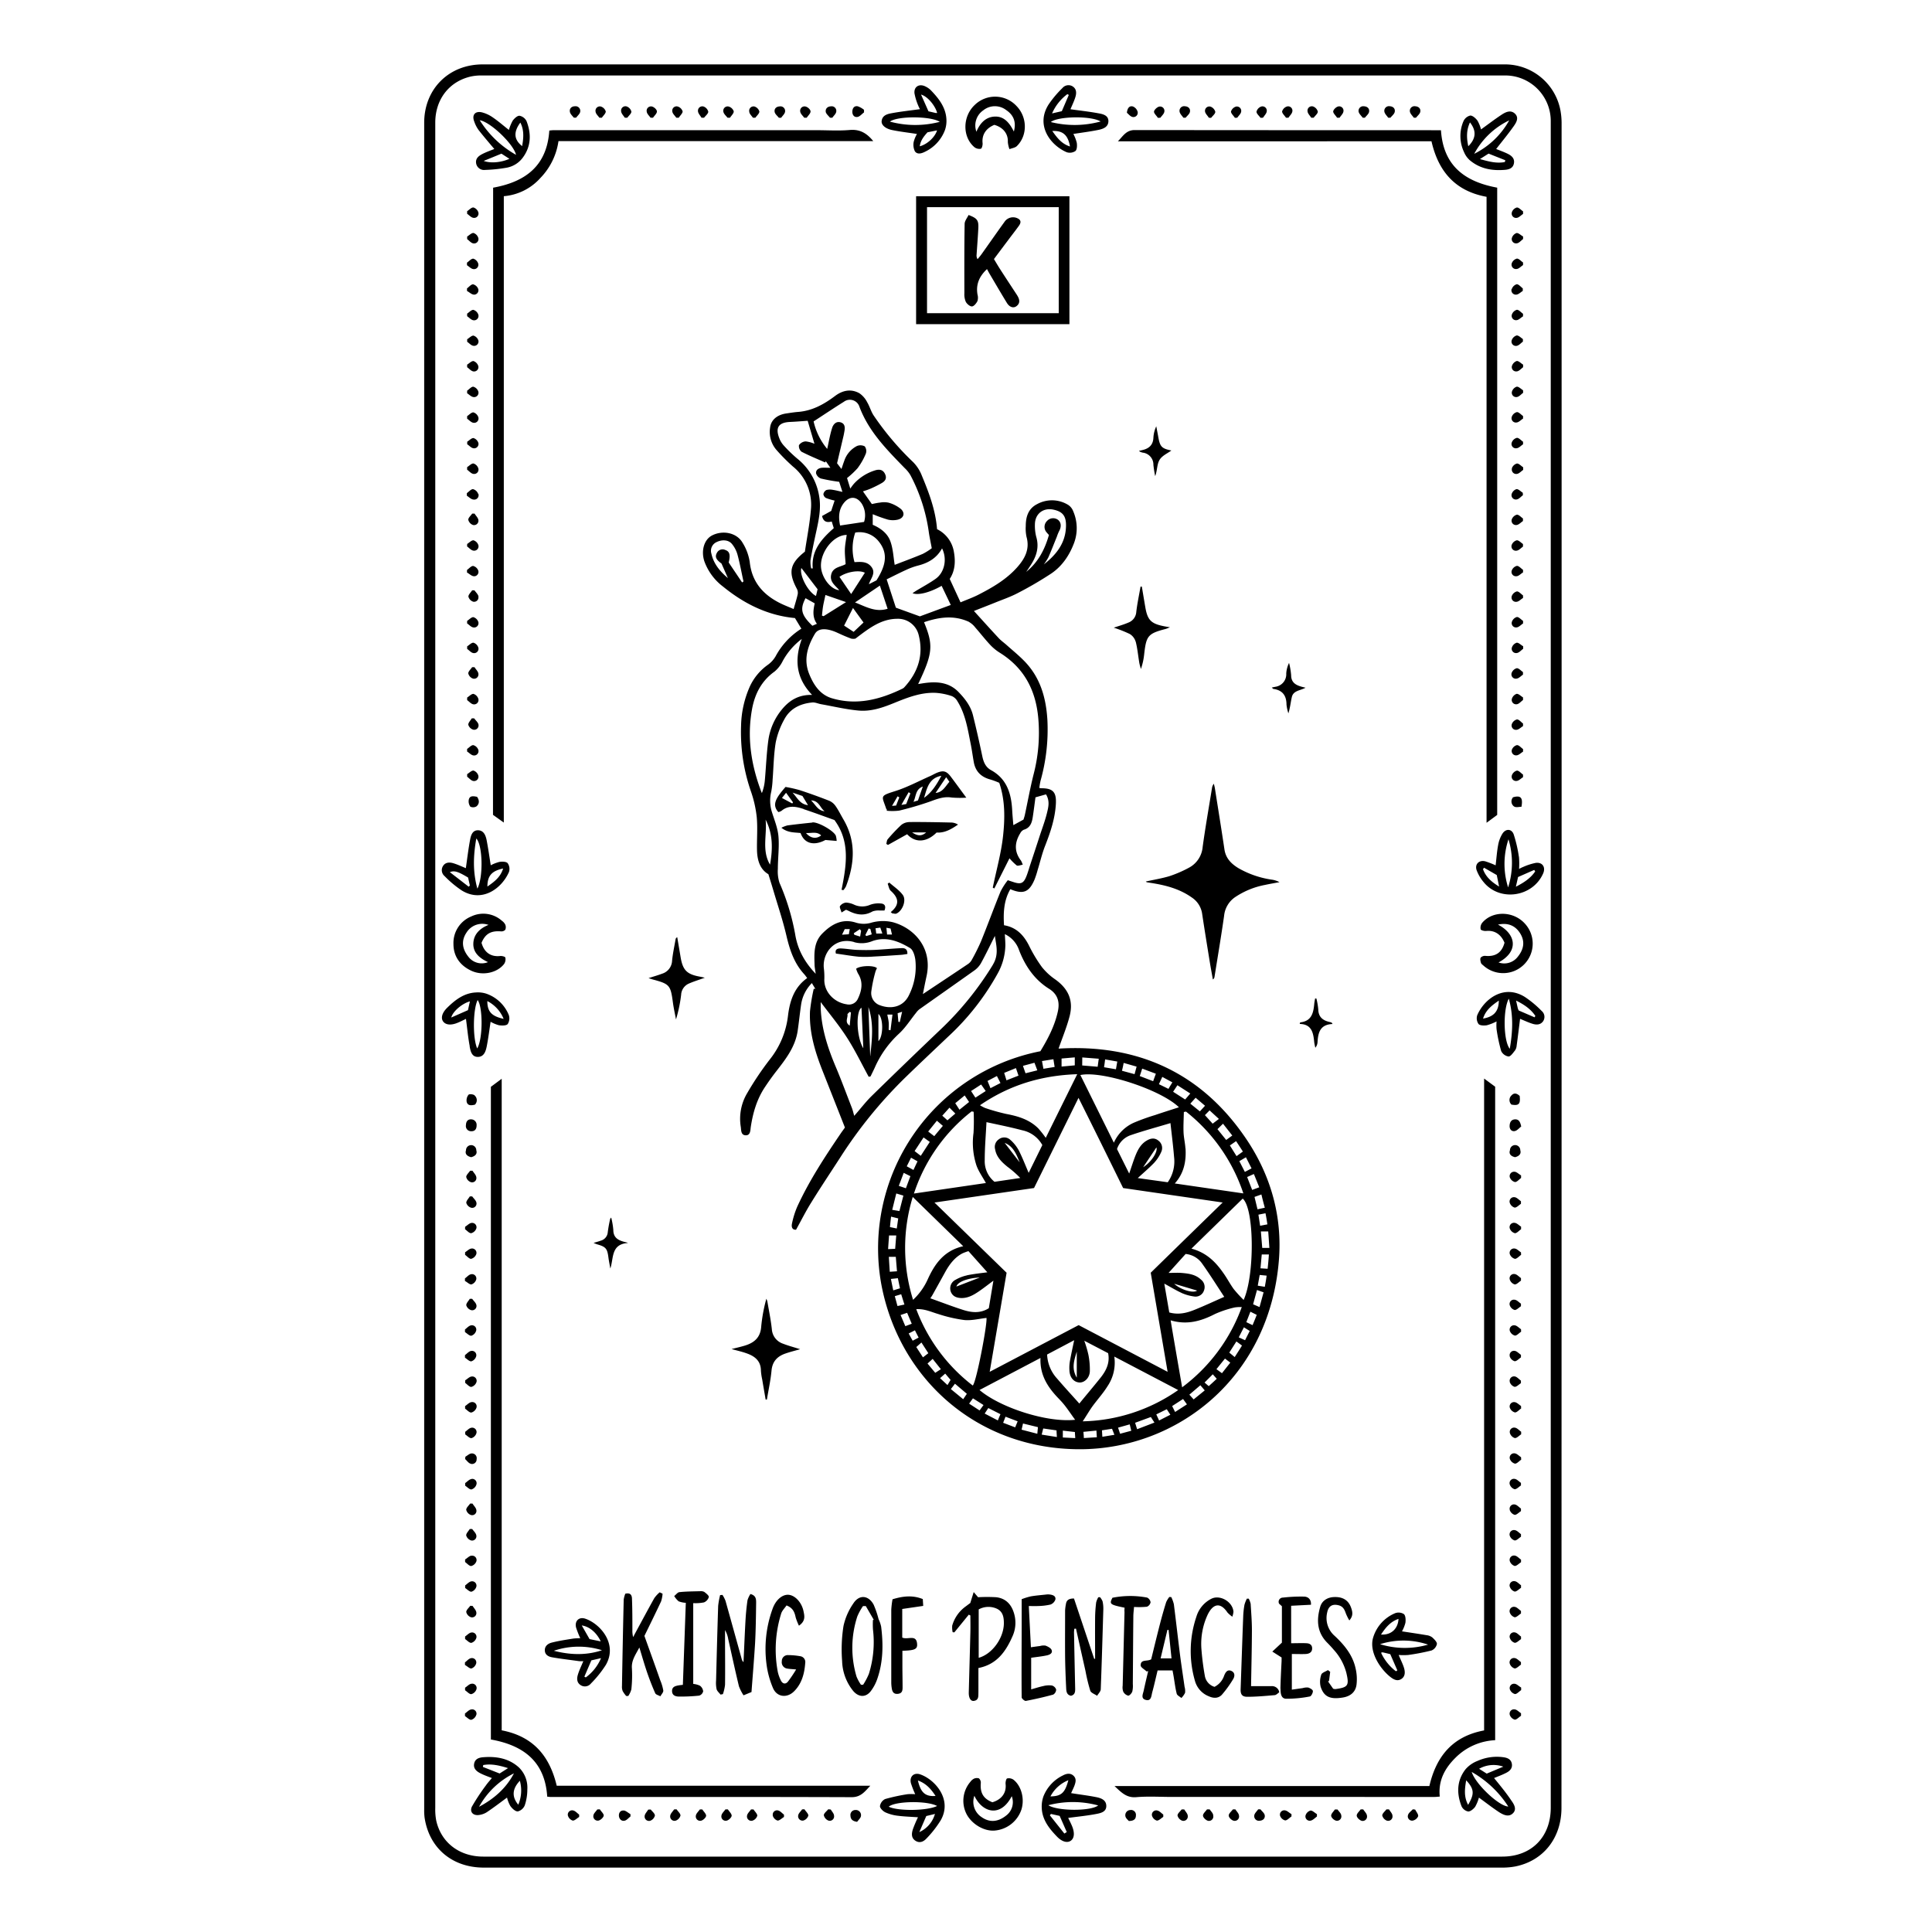 <svg xmlns="http://www.w3.org/2000/svg" viewBox="0 0 750 750"><path d="M606.21,48.24a27.93,27.93,0,0,0-.44-5.33A21.89,21.89,0,0,0,583.86,25H187.36c-13.13,0-22.69,9.55-22.69,22.67V374.83q0,163.79,0,327.56a22.29,22.29,0,0,0,.15,3.17c1.76,11.87,10.72,19.44,23,19.44q197.55,0,395.11,0a27.15,27.15,0,0,0,5.33-.45c10.93-2.21,17.9-11.08,17.9-22.76Q606.24,375,606.21,48.24ZM602,701.73c0,11.42-7.5,19-18.84,19H187.58c-9.23,0-16.35-5.44-18.24-14a23.16,23.16,0,0,1-.37-4.93q0-163.49,0-327V47.61c0-9,5.37-16,13.86-17.92a19,19,0,0,1,4.33-.39q198.36,0,396.72,0A17.68,17.68,0,0,1,602,47.18c0,1.19,0,2.39,0,3.58ZM333.62,152.66c-3.28-1.83-6.53-1.14-9.47,1.07-4.3,3.23-8.87,5.77-14.39,6.18-1.51.12-3,.37-4.52.59-3.68.54-6,2.62-6.3,5.6a10.67,10.67,0,0,0,2.45,8.53,74,74,0,0,0,6.42,6.47,19,19,0,0,1,7,16.55c-.45,5.58-1.56,11.11-2.35,16.5-5.89,4.66-6.55,8-3.1,14.47a3.27,3.27,0,0,1,.31,2.06c-.4,1.84-1,3.65-1.58,5.75-1.82-.79-3.67-1.48-5.41-2.36-6.54-3.32-10.81-8.21-11.63-15.88a19.76,19.76,0,0,0-2.82-7.55c-2.23-3.84-7.64-4.93-11.81-2.78-3.08,1.59-4.33,5.9-3,10a21.45,21.45,0,0,0,7.35,9.92c8.17,6.65,17.32,11.17,27.83,12.15l2.49,4.12a28.69,28.69,0,0,0-10,10.72,10.67,10.67,0,0,1-3,3.3,21.23,21.23,0,0,0-7.1,8.64,39.39,39.39,0,0,0-3.3,14.81,70.25,70.25,0,0,0,3.77,25.56,44.85,44.85,0,0,1,2.31,10.17c.39,4.27,0,8.6.1,12.9.11,3.85,1.17,7.33,4.42,9.22.74,2.4,1.39,4.47,2,6.55,1.71,5.76,3.64,11.48,5,17.32,1.29,5.51,3,10.69,6.89,14.93.39.42.71.91,1.17,1.51-5,3.57-6.71,8.73-7.43,14.44a33.35,33.35,0,0,1-7.1,17.18A118.66,118.66,0,0,0,290,424.45a19.45,19.45,0,0,0-2.43,13c.19,1.3,0,3.17,1.86,3.27s1.85-1.83,2-3.08c.84-5.64,2.39-11,5.61-15.77,1.33-2,2.7-3.93,4.16-5.81,3.75-4.82,7.54-9.62,8.46-15.93.51-3.47.86-7,1.37-10.43a15,15,0,0,1,4.14-8.07c.54.91.94,1.57,1.34,2.23h-.62a72.58,72.58,0,0,0-1.45,8.71c-.36,8.1,1.94,15.7,4.88,23.14s5.82,14.74,8.68,22c-.7,1-1.13,1.55-1.54,2.15-6.25,9.21-12.36,18.5-17,28.64a33.68,33.68,0,0,0-2,6.42c-.3,1.28,0,2.57,1.57,2.45,2-3.59,3.73-7.08,5.78-10.37,3.7-6,7.59-11.81,11.4-17.71a175.66,175.66,0,0,1,25.43-31.2c5.42-5.26,10.92-10.43,16.4-15.64a97.37,97.37,0,0,0,19.19-24.42,23.44,23.44,0,0,0,3.05-11c0-1.4-.12-2.8-.2-4.4a10.69,10.69,0,0,1,5.54,6.27c2.39,6.13,5.94,11.39,11.63,14.95,3.32,2.08,4.21,5.05,3.42,8.74-1.22,5.65-3.86,10.67-6.8,15.5a78,78,0,0,0-61.83,90c6.69,36.86,37.06,64.5,77.12,64.5,37.49,0,73.56-27.33,77.3-73.31,1.39-17.12-3.17-33.08-12.72-47.21-17.44-25.8-42.3-36.85-72.8-35,1.45-4.19,3.16-8.28,4.27-12.53,1.59-6.1-.44-10.64-5.52-14.3a23.87,23.87,0,0,1-5.21-4.81,55.78,55.78,0,0,1-5-8.31c-2.08-4.13-4.94-7.15-9.72-7.94-.31-4.93-.07-9.66,2.45-14,5,2.1,7.28,1.19,9.37-3.67a34.41,34.41,0,0,0,1.23-3.76c1-3.22,1.74-6.53,3-9.65,2-5.14,3.73-10.3,4.07-15.87.28-4.62-1-6.22-5.55-6.23a8.33,8.33,0,0,1-.87-.12,27.61,27.61,0,0,1,.48-2.8,73.37,73.37,0,0,0,2.66-23.56c-.53-8.92-2.89-16.95-9.41-23.35-2-2-4.2-3.79-6.31-5.67-1-.92-2.2-1.73-3.14-2.74-3.3-3.53-6.53-7.14-9.66-10.58,2.5-1,5.39-2.1,8.25-3.26s6-2.23,8.78-3.7a141.17,141.17,0,0,0,13-7.59c4.21-2.85,7-7,8.81-11.76a16.52,16.52,0,0,0-.3-12.4,5.11,5.11,0,0,0-1.91-2.44,12,12,0,0,0-12.14-.31c-3.46,1.77-4.37,5-4.37,8.52a15.49,15.49,0,0,0,.29,4.15c1.36,4.82-.66,8.52-3.7,11.92-4.19,4.68-9.52,7.76-15,10.57-2.27,1.16-4.7,2-6.91,2.95l-4.2-9.09c2.07-3.12,2.3-6.76,1.62-10.51a11.93,11.93,0,0,0-6.54-8.81c-.56-7.32-3.11-14.08-5.89-20.75a15.33,15.33,0,0,0-3.38-5.27,110.5,110.5,0,0,1-15.26-18c-1.1-1.59-1.59-3.6-2.6-5.27A9.31,9.31,0,0,0,333.62,152.66ZM288.08,226.1l-5.2-7.74c.74-3,.36-4.29-1.33-4.86a2.46,2.46,0,0,0-3.25,1.12c-.84,1.5-.34,2.62,1.78,4.14.79,1.79,1.56,3.53,2.49,5.66-3.25-2.75-5.59-5.69-6.42-9.54a3.7,3.7,0,0,1,1.92-4.39c2.13-1.09,4.7-1,6.06.66a11.33,11.33,0,0,1,2.16,4.14c.93,3.44,1.57,7,2.33,10.43ZM408.93,411.19c.17,1.08.31,1.95.48,3l-4.36.71-.55-3Zm-7.36,1.37c.39,1,.7,1.85,1.11,2.94l-4.57,1.14c-.33-.93-.62-1.76-1-2.88Zm-7.19,2.07c.35,1,.66,1.93,1,2.93l-4.67,1.82c-.3-1-.56-1.82-.89-2.89ZM387,417.71c.47.93.88,1.72,1.38,2.72l-3.88,2-1.14-2.81ZM380.88,421l1.77,2.54-4,2.57-1.68-2.57Zm14.48,25.36a14.86,14.86,0,0,0-3.23-3.94,3.44,3.44,0,0,0-4.43-.11,3.54,3.54,0,0,0-1.39,3.87c.51,3,2.61,5,4.83,6.79a40.06,40.06,0,0,1,4.92,4.32l-10,1.48a10.26,10.26,0,0,1-3.79-8.32c0-5,.44-10,.68-14.83,4.64,1,9.3,1.94,13.87,3.15a11.64,11.64,0,0,1,7.81,5.74l-5.3,10.79C398,452.25,396.85,449.21,395.36,446.33Zm.45,4.82-5.8-7.52C393.38,445,394.56,448.08,395.81,451.15Zm-13.1,8.07-27.92,4.08a66.72,66.72,0,0,1,22.4-31.89l.78.16a79.66,79.66,0,0,1-.05,8.18,28.39,28.39,0,0,0,1.17,12.74C379.92,454.79,381.41,456.86,382.71,459.22Zm-7.34,35.85a15.28,15.28,0,0,0-4.41,1.7,3.73,3.73,0,0,0-1.88,4.57c.65,1.8,2.15,2.43,3.91,2.52,2.66.12,4.86-1.12,6.95-2.54,1.8-1.22,3.51-2.57,5.7-4.2-.65,3.89-1.21,7.27-1.78,10.69-3.27,2.08-6.66,1.73-10,.66-4.21-1.35-8.34-2.94-12.7-4.5.27-.42.59-.87.86-1.35,1.6-2.88,3.21-5.76,4.8-8.66s3.65-5.84,6.87-7.47a21.19,21.19,0,0,1,2.26-.83l7.34,8.22C381,494.21,378.17,494.5,375.37,495.07Zm4.92.86-9,3.47C371.66,497.75,375.36,496.17,380.29,495.93Zm31.14,47.46c2.27,2.29,4,5.14,5.94,7.74-10.94,1.19-29.14-4.75-37.12-11.56l23.66-12.44C403.63,534.09,407,538.92,411.43,543.39Zm-33.8-5.55a67,67,0,0,1-21.94-29.65c3.26-.2,5.82,1.1,8.52,1.88a55.76,55.76,0,0,0,10.18,2.34c2.79.26,5.69-.51,8.56-.82C383.33,514,379,536.68,377.63,537.84ZM360.25,496.4a24.81,24.81,0,0,1-5.8,8.19,67.45,67.45,0,0,1-.12-39.93l19.6,19.12C366.64,485.42,363,490.42,360.25,496.4Zm14.24-71.15,1.71,2.54-3.73,3-1.64-2.53ZM368.58,430l2.28,2.28-3.07,2.63c-.58-.53-1.23-1.14-2-1.8Zm-4.88,5.06,2.32,2c-1.14,1.35-2.19,2.59-3.34,4l-2.36-1.8Zm-5.17,6.49,2.41,1.74-3.5,5.4-2.39-1.84Zm-4.86,7.87,2.51,1.41c-.52,1.09-1,2.11-1.58,3.35l-2.6-1.42Zm-2.85,5.88,2.59,1.29c-.58,1.55-1.12,3-1.74,4.69l-2.76-.93Zm-2.89,8,2.76.83-1.54,6-2.79-.47C346.89,467.51,347.39,465.51,347.93,463.31Zm-2,9,2.76.69c-.2,1.37-.37,2.58-.56,3.91l-2.65-.55C345.6,475,345.74,473.78,345.91,472.31Zm-.78,7.29h2.77c-.14,1.7-.27,3.36-.42,5.2l-2.74.12C344.87,483.1,345,481.43,345.13,479.6Zm-.08,8.3h2.68c.15,1.85.29,3.6.46,5.62l-2.8.19C345.27,491.63,345.16,489.83,345.05,487.9Zm.8,8.59,2.68-.29c.28,1.32.54,2.56.82,3.92l-2.61.81C346.42,499.35,346.16,498,345.85,496.49Zm1.49,6.69,2.48-.75c.42,1.33.8,2.56,1.26,4l-2.7.58Zm2.26,7.31,2.53-.85,1.79,4.25-2.49.93C350.82,513.36,350.25,512,349.6,510.49Zm3.15,7.16,2.41-1.22c.48,1,.91,1.81,1.43,2.83l-2.31,1.21C353.73,519.46,353.29,518.66,352.75,517.65Zm2.93,5.28,2-1.76,2.68,4.15-2.09,1.61Zm7.36,10-3-3.6,2-1.8,3.18,4Zm4.75,4.76L364.93,535l2-1.77,2.08,2.45Zm6.1,5.49-4.79-3.93,1.6-2.08,4.61,3.91Zm6.36,4.36-4.06-2.64c.51-.71.94-1.31,1.49-2.06l4.1,2.6Zm7.12,3.89-5.14-2.68,1.41-2.14,4.72,2.39C388,549.82,387.74,550.48,387.37,551.4Zm6.7,2.68-4.67-1.78c.32-.81.57-1.46.92-2.36l4.71,1.79Zm8.62,2.49L396.58,555l.55-2.4,5.8,1.42C402.85,554.85,402.78,555.55,402.69,556.57Zm1.67.32c.23-.91.39-1.53.6-2.38l5.17.74c0,.82.08,1.5.13,2.58Zm8.21,1.12v-2.66l4.69.53c0,.7.08,1.38.13,2.37ZM419,544.86c-2.8-3.13-5.78-6.36-8.64-9.7a14.68,14.68,0,0,1-3.87-9.34l10.5-5.55c-.58,2.81-1.18,5.48-1.66,8.18a15.61,15.61,0,0,0-.18,3.55c.12,2.75,1.7,4.58,3.92,4.68,1.88.08,3.83-1.69,4-4.2a29.18,29.18,0,0,0-.57-6.64,46.77,46.77,0,0,0-1.58-5.37l9.25,4.83c.75,3.68-.7,6.68-2.83,9.39C424.53,538.22,421.61,541.63,419,544.86Zm-1-20.15v10.08C415.86,531.19,417,528,418,524.71ZM424,546.06c1.93-2.67,4.2-5.12,5.93-7.92a16.37,16.37,0,0,0,2.64-11.52l24.8,13a67,67,0,0,1-37.06,12.14C421.75,549.59,422.8,547.76,424,546.06Zm34.68-44.14a17.87,17.87,0,0,0,4.91,1.38,3.42,3.42,0,0,0,3.78-2.3,3.66,3.66,0,0,0-1.19-4.29c-2.11-2-4.84-2.34-7.55-2.56-1.68-.13-3.38,0-5,0l6.63-7.36a8.8,8.8,0,0,1,6.5,3.87c3,4.22,5.76,8.63,8.49,12.77-3.85,1.7-7.6,3.45-11.43,5-3.08,1.25-6.28,2.07-9.91,1.06-.63-3.65-1.26-7.33-1.93-11.18C454.39,499.59,456.48,500.91,458.72,501.92Zm-2.94-3.59L464.7,501C463.27,502.15,458.42,500.74,455.78,498.33Zm4.44-52.53c-.13-2.11-.65-4.2-.73-6.3-.1-2.6.07-5.21.12-7.82l.84-.16a67.59,67.59,0,0,1,22.26,31.76l-26.62-3.86C459.66,455.4,460.52,450.74,460.22,445.8Zm22.57,58.81a52.32,52.32,0,0,1-3.85-4.23c-1.44-2-2.56-4.18-4-6.19-3-4.33-6.61-7.94-12.38-9.47l19.9-19.42C486.94,469.16,487.13,495,482.79,504.61Zm-.7,2.8a67.59,67.59,0,0,1-23.15,31.14c-1.51-8.8-3-17.24-4.46-26,6.42,1.91,11.9.29,17.3-2.5a41.6,41.6,0,0,1,7.51-2.49A13.6,13.6,0,0,1,482.09,507.41Zm-61.31,50.84c0-.84-.1-1.52-.16-2.41l5.05-.49c.06,1,.1,1.67.16,2.59Zm7.19-.49c-.06-1-.1-1.68-.15-2.51l3.91-.6c.29.75.55,1.39.92,2.34Zm6.89-1.18-.79-2.37,4.53-1.27.6,2.48Zm6.61-1.76c-.32-1-.53-1.71-.78-2.5l6.11-2.24c.43.68.82,1.28,1.39,2.16Zm8.53-3.39-1.09-2.37,4.07-2,1.39,2.14Zm6.21-3.3-1.14-2.3c1.39-.89,2.74-1.77,4.23-2.74l1.51,2.08Zm7.2-4.88-1.66-1.84,4.27-3.66,1.7,2Zm5.84-5.17-1.6-1.38,3.19-3.2,1.54,1.74C471.31,536.22,470.32,537.12,469.25,538.08Zm5.15-5-2.14-1.57,3.31-4.11,2.07,1.57Zm4.91-6.3-2.06-1.7,2.76-4.33,2.17,1.59C481.21,523.87,480.33,525.22,479.31,526.81Zm4.06-6.51-2.44-1.11c.72-1.43,1.31-2.59,2-3.9l2.25,1.42Zm2.87-5.87-2.38-1.14,1.58-4.06,2.46,1.23C487.3,511.89,486.81,513.08,486.24,514.43Zm2.75-7-2.5-1.08,1.51-5.54,2.56.9Zm2-7.87-2.69-.43c.25-1.4.48-2.71.75-4.16l2.69.26C491.52,496.7,491.28,498,491,499.51Zm1.07-7-2.7-.17c.17-1.82.32-3.55.49-5.38h2.77C492.47,488.86,492.29,490.59,492.1,492.53Zm.67-8.09H490c-.17-2.06-.34-4.13-.53-6.41h2.85C492.48,480.17,492.62,482.23,492.77,484.44Zm-.76-9.13-2.75.53c-.23-1.49-.43-2.77-.66-4.31l2.74-.55C491.57,472.48,491.77,473.81,492,475.31Zm-1-6.46-2.77.6L487,464.64l2.68-.95C490.1,465.49,490.52,467.09,491,468.85Zm-2.13-7.93-2.71,1-1.95-5,2.61-1.17C487.48,457.5,488.12,459.11,488.84,460.92Zm-2.95-7.35-2.6,1.36c-.73-1.42-1.38-2.7-2.14-4.17l2.56-1.51Zm-3.39-6.52-2.44,1.76-2.58-4.15,2.41-1.67C480.77,444.37,481.6,445.65,482.5,447.05Zm-4.09-6.24L476,442.53l-3.38-4.19,2.15-2.12Zm-8.81-9.76,3.61,3.32-2.42,1.84-3-3.31Zm-5.42-4.91,3.65,3.11-2,2.19-3.71-3Zm-7.07-4.85,5,3.21-2,2.32-4.67-3Zm-5.87-3.24,3.91,2.12c-.54.9-1,1.61-1.51,2.53l-3.71-1.82Zm-7.83-3.23,5.33,2-1.05,2.9-5.2-2C442.78,416.82,443,416,443.41,414.82Zm-7.21-2.21,5.07,1.45c-.29,1.07-.51,1.88-.79,2.93l-4.89-1.32C435.79,414.67,436,413.8,436.2,412.61ZM429,411.26l4.73.83c-.18,1-.33,1.9-.52,3l-4.62-.79C428.75,413.28,428.87,412.4,429,411.26Zm-8.86-.76,6.4.5c-.16,1.14-.28,2-.43,3.11l-6-.5Zm37.5,19.35c-3.34,1.08-6.28,2-9.2,3a81.58,81.58,0,0,0-7.82,2.79,15.28,15.28,0,0,0-8.22,7.95l-13-26.26C427.61,415.54,450.58,422.93,457.66,429.85Zm-9.46,21.38a14.75,14.75,0,0,0,2.59-4,3.57,3.57,0,0,0-1.12-4.47c-1.43-1.17-3-.88-4.47,0-2.49,1.44-3.66,3.91-4.64,6.46-.72,1.9-1.33,3.85-2.19,6.35l-4.73-9.51a8.49,8.49,0,0,1,5.32-5.39c5.16-1.76,10.44-3.18,15.43-4.68.49,4.48,1.05,8.79,1.4,13.13a14,14,0,0,1-2.45,9.83l-11.64-1.62C444,455.19,446.21,453.32,448.2,451.23Zm-4.4,1.87c1.86-2.78,3.52-5.27,5.14-7.68C449.5,447.12,447.05,451,443.8,453.1ZM436,461.2l38.64,5.61c-9.51,9.27-18.68,18.22-27.93,27.26,2.16,12.67,4.31,25.29,6.56,38.47l-34.54-18.13-34.53,18.13c2.25-13.17,4.39-25.75,6.56-38.46l-28-27.26,38.65-5.63,17.27-35C424.59,438,430.26,449.51,436,461.2Zm-23.9-50.28,5.13-.45v3.1l-5.13.47Zm6.09,6.06c-4.2,8.48-8.17,16.5-12.23,24.73a40.45,40.45,0,0,0-2.91-3.68c-3.43-3.42-7.81-4.73-12.44-5.6a78.32,78.32,0,0,1-8.18-2.31,13.75,13.75,0,0,1-2-1.07C391.88,421.21,404.22,417.47,418.22,417Zm-18-197.7c2.18-3.35,3.28-6.87,2.07-10.92a17.27,17.27,0,0,1-.51-4.72c0-4.18,3.23-6.7,7.32-5.77,3.75.85,5.1,2.71,4.68,7.6-.51,5.86-4,10.11-8.54,13.63a20.43,20.43,0,0,0,1.76-2.73c1.16-2.63,2.2-5.32,3.29-8a17.38,17.38,0,0,1,.86-2.14c1-1.74.85-3.5-.47-4.48a3.18,3.18,0,0,0-4.16.45,3.21,3.21,0,0,0-.18,4.48c.24.31.51.59.88,1-1.59,5.59-4.16,10.59-8.83,14.32C399,221.1,399.59,220.2,400.19,219.28Zm-85.56-1.8c.64-3.7,1.41-7.37,2.21-11,1-4.6,2-9.2,1.14-13.95a23.46,23.46,0,0,0-8.56-14.56,52.85,52.85,0,0,1-5.25-5.12,8.74,8.74,0,0,1-1.63-2.7c-1.65-4.14-.29-6.16,4.14-6.35,2.3-.1,4.61-.3,6.86-.45l2.63,8.93a11.5,11.5,0,0,0-3.43-.93,3.4,3.4,0,0,0-2.58,1.46,2.83,2.83,0,0,0,1,2.55c3,1.55,6.08,2.8,9.14,4.16l.29-.47,1.77,2.54c-1.33,0-2.29-.06-3.24,0-1.34.1-2.48.84-2.32,2.18a3.07,3.07,0,0,0,1.91,2,70.38,70.38,0,0,0,7.06,1.27c.35,1.07.75,2.3,1.26,3.91-1.47-.32-2.6-.63-3.74-.79a5.38,5.38,0,0,0-2.5.07,2.29,2.29,0,0,0-1.15,1.6,2,2,0,0,0,1,1.49,22,22,0,0,0,3.36,1c-.43,1.31-.9,2.71-1.31,4l-3.57,2c.61,2.53,2.1,2.5,3.77,2.14.29,1,.56,1.82.78,2.57-4.79,4.22-8.78,8.69-8.16,15.64l-.61,0A11.72,11.72,0,0,1,314.63,217.48Zm2.49,24.68-1.75.76c-4.34-4.18-4.89-6.44-2.66-10.7l3.56,2C315.7,236.84,315.28,239.58,317.12,242.16Zm-.75,3.85c1.57-2.61,5.46-1.87,8.66-.39,1.78.82,3.57,1.62,5.41,2.29a4,4,0,0,0,1.64,0c5.26-4,9.94-7.69,16.35-7.7a8.26,8.26,0,0,1,8.24,6.46c1.89,7.66-.28,14.24-5.5,20a2.69,2.69,0,0,1-.76.63c-8.73,4.25-17.78,6.64-27.44,3.77-4.63-1.37-7.11-5.19-8.82-9.37C311.87,256.12,313.41,251,316.37,246Zm14.76-10,4.09,5.65-3.84,3.63-3.7-2.43Zm-11.4,3.18-.65-.2c.14-1.21.23-2.42.43-3.61s.53-2.56.92-4.41l8,2.77Zm10.69-8.59-4.54-6.67c2.69-1.91,7.54-2.79,9.86-1.59ZM328.27,219c-1.9,1.12-4.89,1.09-5.59,4s1.58,4.26,3.11,6.1c-3.38-.24-7-5.05-7.1-9.38-.11-5.56,4.81-12,10-12.07-.25,1.87-.64,3.71-.71,5.57S328.15,216.93,328.27,219Zm3.61,14.89,9.69-6.56,3,9C339.87,237.78,336.22,235.56,331.88,233.85Zm8.41-8.62-3,1.52c.82-2.39,2.85-4.39.94-6.79-1.67-2.1-4.05-1.91-6.51-1.78a19.26,19.26,0,0,1,.28-11.47,9.44,9.44,0,0,1,9.27,3.63C345.19,215.37,343.38,220.27,340.29,225.23Zm-4.85-22.66-9.31,1.4c-.64-3-.68-6.1,1.5-8.81s5-2.57,6.92.35A8.51,8.51,0,0,1,335.44,202.57Zm-24.34,17.9,6.29,8.24-.63,2.6C313.5,229.66,310.22,223.09,311.1,220.47Zm-15.32,87.37a4.9,4.9,0,0,1-.24-.52c-3.93-10.35-5.6-21-3.61-32,1.06-5.88,3.63-11,8.72-14.64a12.57,12.57,0,0,0,3.24-4.18,26.81,26.81,0,0,1,7.37-8.51c-3,8.26-2.13,15.35,4,21.74-5.19-.15-8.83,2.09-11.75,5.67a23.89,23.89,0,0,0-5.23,11.86c-.71,5.1-.89,10.27-1.35,15.41A18.14,18.14,0,0,1,295.78,307.84Zm3.15,27.78c-3.32-5.52-1.08-11.66-1.73-17.48C300.09,323.74,300,329.63,298.93,335.62Zm86.49,38.89a122.21,122.21,0,0,1-19.86,24.68q-13.65,13-27.16,26.21c-2.35,2.3-4.37,5-6.79,7.72-.34-1.16-.54-2.09-.88-3-2-5.11-3.89-10.27-6-15.32-3.22-7.53-5.82-15.2-6.13-23.48,0-.92,0-1.84,0-2.35,3.31,4.43,7.07,8.93,10.21,13.82s5.64,10.09,8.42,15.17l.71-.13c.54-1.11,1.09-2.22,1.61-3.34a39.45,39.45,0,0,1,9.34-13.17c2.6-2.36,4.52-5.46,6.75-8.22a6.71,6.71,0,0,1,1.2-1.29c7.08-5,14.19-10,21.24-15a9,9,0,0,0,2.67-2.83c1.94-3.52,3.67-7.15,5.46-10.7C386.73,367,387.84,370.56,385.42,374.51Zm-53.82-8.8a10.8,10.8,0,0,0,7-.4c5.34-1.92,10.2,0,14.67,2.68,1.19.7,1.84,2.9,2.06,4.51a24.51,24.51,0,0,1-2.43,13.7c-2.15,4.62-6.85,5.68-11.32,4a5,5,0,0,1-3.34-5.36,54.07,54.07,0,0,1,1.61-7.68,7.54,7.54,0,0,1,.59-1.35c-1.12-1.16-6.42-1.06-8.09.21a10.85,10.85,0,0,0,.71,1.82c2.15,3.37,1.49,6.73-.11,10a3.76,3.76,0,0,1-4.2,2c-5.07-.72-9-5-8.74-9.9a27.6,27.6,0,0,0-.2-4.16C319.19,369.79,324.18,363.59,331.6,365.71Zm-4.73-2.9,1.06-2.17h1.94c-.12.68-.23,1.28-.35,2Zm4.55-.56,2.37-1.58.49.63c-.12.69-.24,1.38-.38,2.24l-2.25-.7C331.57,362.64,331.49,362.44,331.42,362.25Zm4.5.71c.42-.85.85-1.7,1.28-2.56l.68.2c.16.66.33,1.31.52,2.08l-2.07.64Zm3.94-2.64,1.87-.27c.29.83.51,1.49.79,2.3h-2.37C340.05,361.66,340,361,339.86,360.32Zm4.24-.2,1.61.29c.19.79.35,1.48.56,2.34h-1.91C344.28,361.91,344.2,361.16,344.1,360.12Zm6.1,32.61c-.35,1.53-.63,2.76-.92,4l-.53-.11c-.09-1-.18-2-.29-3.32Zm-5.22,4.1c-.08-1-.33-1.91-.53-3h2c-.27,2.14-.51,4.1-.76,6.07l-.72-.16C345,398.76,345.07,397.78,345,396.83ZM341,404.17V393.62C343,395.33,342.9,402.29,341,404.17Zm-3.19,5.77c-.22-6.16-.45-12.32-.69-19C339.34,397.53,338.45,403.74,337.85,409.94Zm-2.72-3.07c-2.58-4.32-2.94-14.15-.67-15.68C334.68,396.32,334.89,401.34,335.13,406.87Zm-6.13-13c0-.32.57-.71.88-1.07l.5.25c-.15,1.61-.31,3.22-.48,5.1C327.81,396.86,329.16,395.21,329,393.85Zm77.1-85.5c1.57,2.63.91,5,.36,7.28-.78,3.2-2,6.31-3,9.45q-1.75,5.37-3.53,10.73c-.52,1.57-.94,3.18-1.59,4.69-1,2.37-2.07,2.77-4.57,2l-2.51-.82a26.75,26.75,0,0,0-2.79,4.35c-2.62,6.43-5,13-7.61,19.4a78.23,78.23,0,0,1-3.54,7.1,4.59,4.59,0,0,1-1.41,1.62c-5.86,3.94-11.75,7.83-17.61,11.73.44-2.18.9-4.56,1.42-6.93,2.46-11.19-5.07-18.85-13.21-21a16.7,16.7,0,0,0-8.62.33,10.32,10.32,0,0,1-5.82-.21c-5.2-1.57-9.29.74-12.82,4.32-3.32,3.36-3.15,7.67-3,11.93,0,1.08.25,2.16.44,3.69-4.36-4.6-7-9.46-7.95-15.26a89.12,89.12,0,0,0-6.11-20.09,14.38,14.38,0,0,1-.63-5.39c0-4.22.6-8.47.23-12.65-.28-3.22-1.59-6.36-2.56-9.5a14.53,14.53,0,0,1-.23-7.82,33.58,33.58,0,0,0,.53-4.72c.38-4.8.42-9.67,1.21-14.41a30.9,30.9,0,0,1,3.29-8.86c2.24-4.27,6.23-6.19,10.89-6.63,1.13-.11,2.31.48,3.47.68,4.81.86,9.59,2,14.44,2.45s9.29-1.08,13.69-2.86c5.28-2.15,10.61-4.29,16.45-4a24.46,24.46,0,0,1,6.17,1.27,4.58,4.58,0,0,1,2.1,1.93c3.2,5.12,4.05,11,5.21,16.77.45,2.27.76,4.57,1.16,6.85.66,3.75,2.94,5.92,6.58,6.85a31.2,31.2,0,0,1,3.32,1.25c2.32,6.84,2.21,13.8,1.48,20.59s-2.64,13.41-4,20.11l.6.31,5.89-11.71a20.29,20.29,0,0,0,2.8,2.77c.45.31,1.4-.14,2.35-.28a9.37,9.37,0,0,0-.67-1.57c-2.69-3.48-2.53-7-.3-10.65a3,3,0,0,1,1.36-1.35c2.48-.71,3.14-2.65,3.48-4.82.39-2.54.71-5.09,1.07-7.77Zm-29.82-66.88a8.16,8.16,0,0,1,2.35,2.09c1.93,2.19,3.71,4.5,5.69,6.63a18.73,18.73,0,0,0,3.79,3.15c9.51,5.91,14.05,14.58,15,25.58a64,64,0,0,1-1.82,21.62c-1.32,5.23-2.28,10.54-3.41,15.82-.16.7-.4,1.38-.52,1.78l-3.94,2.16c-.15-1.88-.34-3.76-.44-5.65-.33-6.49-2-12.28-8.2-15.69-2.17-1.19-2.95-3.18-3.43-5.49q-1.67-8-3.61-15.85c-.88-3.57-3.11-6.43-5.6-9-3.79-3.92-8.64-4.16-13.67-3.41l-2,.31c5.65-11.83,6-15,2.28-24C364.65,239.52,370.46,238.73,376.28,241.47Zm-10.55-28.64c2.09,4.13,1,9.41-2.53,11.88-2.31,1.63-4.83,3-7.25,4.44-.51.31-1,.66-1.67,1.09,2.14.95,6.77-.26,11.3-2.84l3.55,7.42-12,4.43-9.31-3.37-3.58-11c2.57-1.25,5.13-2.57,7.76-3.76a27.36,27.36,0,0,1,4.47-1.6C360.45,218.52,363.7,216.59,365.73,212.83ZM351.2,181.71a12.45,12.45,0,0,1,2.23,2.76,66.94,66.94,0,0,1,7.09,21.79c.26,2,.72,4,1.19,6.56a23.59,23.59,0,0,1-3.5,2.2c-3.71,1.56-7.49,2.94-10.89,4.26-.5-3-.62-6.23-1.68-9.16-1.12-3.11-3.85-5.12-6.85-6.4v-4.11a59.8,59.8,0,0,0,5.8,2.08,8.39,8.39,0,0,0,3.89.05c2.35-.56,3-2.5,1.28-4.12a13.42,13.42,0,0,0-4.76-2.47,8.37,8.37,0,0,0-3.35-.05c-1.11.1-2.2.38-3.2.57L335,190.75c1-.34,2-.63,3-1.08a44.28,44.28,0,0,0,4.25-2.12c1.31-.75,2.11-1.77,1.37-3.44s-2-2-3.59-1.61a18.47,18.47,0,0,0-8.51,5.26,17.61,17.61,0,0,0-1.43,1.92c-.5-1.63-.83-2.67-1.27-4.1a32,32,0,0,0,4.09-3.83,25.73,25.73,0,0,0,3.2-5.64,3.06,3.06,0,0,0-.41-2.83,3.58,3.58,0,0,0-3.06-.13,10,10,0,0,0-4.9,5.76c-.36.92-.64,1.87-1.09,3.16l-1.7-2.23c.85-3.62,1.69-7.15,2.52-10.69.12-.51.2-1,.3-1.56.3-1.53.33-3.11-1.43-3.64s-2.89.81-3.31,2.18c-.84,2.66-1.3,5.44-1.91,8.14a25.36,25.36,0,0,1-5.28-10.68c4.06-2.64,7.87-5.2,11.76-7.63a3.89,3.89,0,0,1,6.05,2C337.25,167.54,344.27,174.58,351.2,181.71Zm-156.44,490V418.78l-4.2,3.12V675.27c12.57,2.25,21,8.47,21.87,22.2.47,0,.92.12,1.38.12,38.95,0,77.9-.07,116.85.07,3.59,0,5.12-2.27,7.2-4.44H216.12C213.37,681.68,207,674.06,194.76,671.71Zm385.66,3.83V421.86l-4.29-3.17V671.75c-12.2,2.27-18.56,10-21.25,21.59H432.66c2.63,2.48,4.65,4.64,8.41,4.32,4.6-.39,9.26-.1,13.9-.09H556.92c.58,0,1.15-.08,2-.14-.65-6.21,1.95-11,6.15-15.13A23.28,23.28,0,0,1,580.42,675.54ZM577.08,76.4v243l4.13-3.05V72.85c-12.5-2.31-20.93-8.43-21.83-22.3h-3.85q-57.54,0-115.07-.06c-3.32,0-4.57,2.44-6.49,4.36H555.7C558.36,66.48,564.82,74.16,577.08,76.4ZM191.38,316.32l4.2,3V76.16a21.4,21.4,0,0,0,14.22-7.09,25.75,25.75,0,0,0,7-14.28H339c-2.54-3.13-5.23-4.67-9.12-4.33-4.27.37-8.6.08-12.91.08l-102.15,0a13.49,13.49,0,0,0-1.58.15c-.92,13.83-9.39,19.92-21.81,22.17ZM355.63,125.83h59.52V76.19H355.63Zm4.24-45.42H411v41.17H359.87ZM444.8,342.2c.28.22.33.28.39.29l1.36.22c5.74.87,11.29,2.27,16.13,5.71a9.12,9.12,0,0,1,4,6.37c.92,6.15,1.93,12.29,2.92,18.43.38,2.34.82,4.67,1.23,7a1.38,1.38,0,0,0,.64-1c1.26-7.91,2.6-15.81,3.73-23.74a9.92,9.92,0,0,1,4.14-7.12A31.22,31.22,0,0,1,491,343.54c1.89-.41,3.8-.73,5.7-1.09a9.1,9.1,0,0,0-3.2-1,36.66,36.66,0,0,1-12.69-4.4c-2.82-1.7-5-3.87-5.49-7.36-1.18-7.92-2.46-15.82-3.71-23.73-.09-.58-.26-1.14-.4-1.71a3.23,3.23,0,0,0-.7,1.59c-1.24,7.65-2.59,15.27-3.64,22.94a10.07,10.07,0,0,1-5.35,8.08,46.34,46.34,0,0,1-7.63,3.29C451,341,448,341.5,444.8,342.2Zm-158,312.26a17.93,17.93,0,0,0,1.84,3.66l3.09-1.27c.47-6.3,1-12.61,1.39-18.94.28-5.22.34-10.46.41-15.69,0-1.35,0-2.86-2.22-3.42a9.38,9.38,0,0,0-1.13,2.4c-.37,2.56-.62,5.13-.77,7.71-.31,5.44-.52,10.88-.78,16.33a2.34,2.34,0,0,1-.71-1.24c-2.09-7.52-4.16-15-6.28-22.56a12.69,12.69,0,0,0-1.17-2.29l-.92.06a29.17,29.17,0,0,0-.76,4.2c-.32,9.66-.56,19.33-.81,29a11.66,11.66,0,0,0,.21,3.35c.22.77,1,1.39,1.53,2.08l.91-.19a16.67,16.67,0,0,0,.83-3.61c.08-5.83,0-11.66,0-17.49V632.8a10.22,10.22,0,0,1,1.23,3.46C284.06,642.33,285.36,648.41,286.82,654.46ZM417.7,632.24q1.83,8.21,3.68,16.41a68.58,68.58,0,0,0,1.87,7.7c.3.85,1.74,1.31,2.65,1.95.49-.84,1.38-1.66,1.41-2.52.4-10.32.69-20.64,1-31a12.93,12.93,0,0,0-.3-3.16,5.73,5.73,0,0,0-1-1.61l-.66.05a8,8,0,0,0-.82,2,52.74,52.74,0,0,0-.41,5.74c-.05,5.4,0,10.79,0,16.18l-.37-.07-7.83-23.38c-2.13,0-2.91.75-3.12,2.13a17.25,17.25,0,0,0-.33,2.56c0,6-.05,11.92,0,17.88.05,4,.21,7.94.4,11.91.07,1.35.05,2.88,1.87,3.29,1.54-.37,1.67-1.53,1.64-2.78q-.24-10.93-.45-21.86a12.94,12.94,0,0,1,.13-1.37Zm-41-5.12c0,2.15.05,4.31,0,6.46-.19,7.81-.42,15.62-.62,23.43-.05,2.13.74,3.46,2,3.27,1.95-.29,1.68-1.89,1.74-3.26,0-.33,0-.66,0-1v-8.5c7.24-1.41,10.71-6.53,13.31-12.49a12.7,12.7,0,0,0,.56-8.57c-1-3.57-3.21-6-7-6.42a61.83,61.83,0,0,0-7,0l-1.7-2c-.57,1.82-.94,3-1.32,4.24l-1.89,1.41a13.83,13.83,0,0,0-5.13,7.36,8.35,8.35,0,0,0,.17,2.56l.65.08,5.61-6.88Zm3.23-2.35a7.85,7.85,0,0,1,7.11-.24c2.29,1.12,2.66,3.28,2.66,5.57,0,5.7-4.47,12-9.77,13.46ZM251.19,649.19c.94,2.75,2,5.47,3.17,8.12.26.58,1.32.8,2,1.19.4-.75,1.2-1.54,1.13-2.24a18.06,18.06,0,0,0-1.19-4c-2-5.73-4.08-11.45-6.14-17.2,2.17-4.45,4.37-8.9,6.47-13.39a12.25,12.25,0,0,0,.58-3l-1.12-.54a12.22,12.22,0,0,0-2.08,2.25c-2.46,4.38-4.82,8.82-7.22,13.24-.34.63-.66,1.27-1,1.9a9.55,9.55,0,0,1-.3-2.75c0-4,0-7.94-.15-11.9,0-1.39-.37-2.71-2.59-2.2a9.47,9.47,0,0,0-.63,2.32q-.39,16.77-.67,33.55a4.49,4.49,0,0,0,.28,1.94,11.35,11.35,0,0,0,1.37,1.91h.78a8.27,8.27,0,0,0,1.21-2.58,49,49,0,0,0,.22-8.12c-.25-3.12,1.42-5.33,2.89-8.14C249.27,643.06,250.15,646.15,251.19,649.19Zm90.87-17.73a13,13,0,0,0-1-2.91,36,36,0,0,0-1.92-5.64c-2-3.67-5.6-4-7.87-.46a24.44,24.44,0,0,0-3.83,8.78,58.26,58.26,0,0,0-.53,13.59,19.26,19.26,0,0,0,4.37,11.69c2.1,2.39,4.82,2.5,6.75,0a16.74,16.74,0,0,0,2.5-4.68C342.86,645.2,342.92,638.35,342.06,631.46Zm-3.17,1.13a41.11,41.11,0,0,1-1.6,17.22,25.26,25.26,0,0,1-2.22,4.2l-.85,0a17.16,17.16,0,0,1-1.71-3.14,39.16,39.16,0,0,1,.31-23.4,22.15,22.15,0,0,1,2.2-4l1.08,0,3.09,5.33-.32.07A32.43,32.43,0,0,0,338.89,632.59Zm-38.78,22.79c1.55,3.51,5.48,3.89,8.18,1.16,3-3,4-6.9,4.3-11a2.27,2.27,0,0,0-1.94-2.6,27.83,27.83,0,0,0-4.73-.43,2.3,2.3,0,0,0-2.42,2.39,2.47,2.47,0,0,0,2.17,2.85c.89.16,1.81.18,3.39.33a50.33,50.33,0,0,1-3.22,4.77c-.94,1.11-2.07.79-2.7-.49a14.34,14.34,0,0,1-1.2-3.34,46.74,46.74,0,0,1,1.29-22.56c.34-1.2,1.4-2.19,2.1-3.23,2.58,1,3.15,2.73,3.56,4.68a22.27,22.27,0,0,0,1.26,3.18c2.67-1.85,2.15-3.82,1.77-5.64-.7-3.41-3.28-6.14-5.78-6.35s-5.07,2.08-6.26,5.53a45.62,45.62,0,0,0-2.31,21.5A34.9,34.9,0,0,0,300.11,655.38Zm144.63,4.51c2.22.63,2.19-1.58,2.56-2.94.76-2.78,1.38-5.61,2.08-8.49h5.79c.15.79.29,1.49.41,2.21.39,2.28.65,4.59,1.22,6.83.17.66,1.18,1.11,1.81,1.66a7.82,7.82,0,0,0,1.43-2,5.93,5.93,0,0,0-.19-2.34c-.58-4.12-1.23-8.24-1.76-12.37-.83-6.56-1.56-13.14-2.4-19.7a13.93,13.93,0,0,0-1-2.76l-.76-.05a9.62,9.62,0,0,0-1.22,2c-.85,2.71-1.63,5.45-2.34,8.2-1.22,4.72-2.37,9.47-3.48,14-1.57.95-4.1-.15-4.08,2.36,0,.8,1.5,1.58,2.31,2.36l.6-.14c-.58,2.5-1.19,5-1.72,7.51C443.75,657.51,442.72,659.33,444.74,659.89Zm8.45-27.17.45,0,1.14,11.07h-4.24C451.43,640.06,452.31,636.39,453.19,632.72ZM346.29,50.48c3.15.66,6.36,1,9.67,1.53a12.15,12.15,0,0,0-1.27,3.1,5.77,5.77,0,0,0,.47,3.62c.9,1.31,2.52.88,3.8.24a15.27,15.27,0,0,0,7.88-8.51,10.77,10.77,0,0,0,.56-4.07c-.22-4.73-3-8.19-6.09-11.4a7.7,7.7,0,0,0-2.11-1.45c-2.37-1.15-4.47.1-4.2,2.69a22.33,22.33,0,0,0,1.5,4.86,8.54,8.54,0,0,0,.64,1.29c-3.72.51-7.37.9-11,1.57-1.69.31-3.64.8-3.89,3.07C342.11,48.48,343.63,49.92,346.29,50.48Zm10.76,6.31c.32-2.33,1.62-3.88,3-5.43l3.71-.75C363,53.15,360.06,56,357.05,56.79Zm6.75-12.93a3.36,3.36,0,0,1-.56,0l-2.81-.65-2.88-6.49C360,37.34,363.08,41,363.8,43.86Zm1,3.44a37.63,37.63,0,0,1-19.34-.09C348.35,45,361.22,45,364.83,47.3ZM225.41,654.17a3,3,0,0,0,4-.65,43,43,0,0,0,5.77-7.19c4.73-8.19-2.23-16-7.93-17.94-2.49-.86-4.26.88-3.61,3.43a36.63,36.63,0,0,0,1.62,4.13,24.58,24.58,0,0,0-2.71.14c-2.79.46-5.6.86-8.34,1.56-1.39.35-2.74,1.26-2.71,3s1.4,2.45,2.76,2.7c3.49.62,7,1,10.53,1.51a12.93,12.93,0,0,0,1.65,0c-.78,1.9-1.58,3.5-2.09,5.19C223.88,651.57,223.86,653.18,225.41,654.17Zm2-3-.56-.29,2.72-6.33,3.74-.86A17.66,17.66,0,0,1,227.45,651.13Zm5.72-14-4.26-.87L225.84,631C228.87,631.41,231.63,633.86,233.17,637.11ZM215,640.83a30.08,30.08,0,0,1,18.69-.21C227.5,642.69,221.27,642.44,215,640.83Zm210.53,56.81c-3.16-.63-6.37-1-9.72-1.55.43-1,.91-1.91,1.28-2.88.49-1.34.87-2.73-.37-3.88s-2.76-.82-4.08-.12a15.29,15.29,0,0,0-7.56,8.09,11.78,11.78,0,0,0-.68,4.45c.15,4.6,2.82,8,5.84,11.13,2,2.12,4.06,2.64,5.42,1.7s1.62-3,.52-5.67c-.49-1.18-1.08-2.31-1.51-3.2,3.72-.5,7.33-.85,10.89-1.53,1.74-.33,4-.81,3.9-3.22C429.39,698.72,427.38,698,425.54,697.64Zm-10.8-6.57c-1.27,4.85-2.69,6.24-6.95,6.29A13.63,13.63,0,0,1,414.74,691.07Zm-1.55,20.71-5.62-7.07.41-.54,3.38.75c.9,2,1.83,4.16,2.77,6.28Zm-6.21-11a37.52,37.52,0,0,1,19.34.09C423.42,703.16,410.55,703.09,407,700.81ZM179.23,345.66c8.12,5,15.71-1,18.36-7.19a3.84,3.84,0,0,0-.52-3.39c-.56-.64-2.15-.65-3.22-.48a15.18,15.18,0,0,0-3.34,1.3c-.55-3.41-1-6.69-1.63-9.9-.37-1.75-1.13-3.65-3.3-3.69s-2.76,1.95-3.07,3.59c-.7,3.67-1.13,7.4-1.67,11.12-1.46-.59-3.12-1.39-4.87-1.92-1.42-.42-3-.42-3.94,1a3,3,0,0,0,.56,4A40.68,40.68,0,0,0,179.23,345.66Zm16.08-8.51c-1,3.31-3.36,5.11-6.1,7C189.2,339.48,191.46,338,195.31,337.15ZM184.9,325.5c2.5,2.62,2.76,15,.42,19.47C183.46,338.24,183.76,332,184.9,325.5Zm-3.19,15.16c.24,1.06.46,2.07.69,3.08l-.45.48-7.32-5.65C176.39,337.85,177.82,338.34,181.71,340.66ZM357.22,688.81c-2.49-.85-4.26.9-3.59,3.46a41,41,0,0,0,1.65,4.24,18.48,18.48,0,0,0-3,0,72,72,0,0,0-8.68,1.88,3.65,3.65,0,0,0-2,2.77c0,.81,1.22,2,2.16,2.42a16.21,16.21,0,0,0,4.77,1.29c2.58.33,5.19.4,7.83.59a47.12,47.12,0,0,0-1.95,4.57c-.52,1.6-.78,3.37.91,4.51s3.25.35,4.32-.82a40.91,40.91,0,0,0,5.57-7.13C369.82,698.46,362.86,690.75,357.22,688.81Zm-.34,22.41q1.35-3.11,2.7-6.24l3.37-.81A11.07,11.07,0,0,1,356.88,711.22ZM345,701.36c2.46-2.19,14.85-2.42,18.78-.28C359.91,703,348.54,703.12,345,701.36Zm11.31-10.18c3.29,1.16,5.18,3.43,6.87,6C359.39,697.49,357.45,696.09,356.33,691.18Zm-174-285c.34,1.8.77,4.17,3.26,4.11,2.33-.06,3-2.2,3.38-4.09.61-3.1,1-6.24,1.5-9.55A13.64,13.64,0,0,0,193.7,398c1.13.16,2.83.2,3.39-.46a4.09,4.09,0,0,0,.4-3.57,14.53,14.53,0,0,0-8.84-8.27,10.6,10.6,0,0,0-3.89-.43c-4.66.22-8.1,2.92-11.23,6-2,2-2.44,4-1.49,5.28s2.92,1.57,5.48.54c1.24-.49,2.42-1.12,3.37-1.56C181.37,399.14,181.69,402.69,182.35,406.17Zm13.15-10.66c-4.26-1-6.28-2.46-6.28-6.9A13.42,13.42,0,0,1,195.5,395.51Zm-10.06-7.33c2.11,2.76,2.07,15.18-.15,18.81C183.45,403,183.6,391.73,185.44,388.18ZM175.18,395c.62-2.44,4.31-5.5,7.24-6.27-.24,1.07-.46,2.08-.76,3.41ZM546.65,642.46a84.28,84.28,0,0,0,9.09-1.75,3.53,3.53,0,0,0,2.06-2.49c.09-.79-1-1.84-1.76-2.55a4.37,4.37,0,0,0-2.18-.88c-3.16-.54-6.34-1-9.61-1.5a14,14,0,0,0,1.33-3.33c.15-1.12.1-2.74-.58-3.36a3.83,3.83,0,0,0-3.41-.36,14.87,14.87,0,0,0-8.51,9.37c-1.75,5.56,2.7,12.31,6.76,15.46,1.24.95,2.66,1.7,4.19.69s1.47-2.76,1-4.3-1.3-3.14-2.07-5A25.15,25.15,0,0,0,546.65,642.46Zm-3.76-14c-.08,2.82-1.93,6.33-6.79,6.08C537.91,631.79,539.78,629.51,542.89,628.45Zm-1,20.32a19,19,0,0,1-5.76-7.19c.34-.1.47-.18.57-.16.9.2,1.79.41,3,.71l2.75,6.31Zm-6.18-10.5a29.94,29.94,0,0,1,18.67.16A32.52,32.52,0,0,1,535.74,638.27Zm53.91-305.74a52.12,52.12,0,0,0-2-8.62c-.78-2.19-3-2.33-4.32-.38a12.46,12.46,0,0,0-1.7,4.38c-.5,2.62-.68,5.31-1,8a34.52,34.52,0,0,0-4-1.55c-2.44-.62-4.19,1.12-3.36,3.48a15.69,15.69,0,0,0,2.68,4.56c6.26,7.73,19.05,5.87,23.11-3.3,1.07-2.4-.19-4.44-2.79-4.15a23.35,23.35,0,0,0-4.85,1.54,16.53,16.53,0,0,0-1.69.81A30.63,30.63,0,0,0,589.65,332.53Zm-13.94,4.92.42-.62,4.94,2.85c.33,1.59.58,2.86.91,4.47C579,342.37,576.79,340.42,575.71,337.45Zm9.76,7a30.31,30.31,0,0,1,.15-18.65A31.46,31.46,0,0,1,585.47,344.43Zm10.15-6.76.36.6c-1.77,2.59-4.28,4.29-7.49,5.92.34-1.47.57-2.48.85-3.76ZM414.07,59.09a3.91,3.91,0,0,0,3.4-.46c.65-.55.7-2.15.53-3.22A15.23,15.23,0,0,0,416.68,52c3.34-.53,6.55-.92,9.71-1.57,1.82-.37,3.84-1.09,3.89-3.35S428.2,44.29,426.5,44c-3.62-.68-7.29-1.07-10.95-1.59.6-1.46,1.4-3.06,1.92-4.75.45-1.49.49-3.11-1.05-4.11a3.06,3.06,0,0,0-4,.64,41,41,0,0,0-5.32,6.32C401.86,48.68,407.8,56.38,414.07,59.09Zm.27-22.54.57.3-2.71,6.31-3.79.87A18.61,18.61,0,0,1,414.34,36.55Zm12.92,10.61a38.2,38.2,0,0,1-19.34.22C410.71,45.1,423.59,44.89,427.26,47.16Zm-11.89,9.7c-3.25-1-5.05-3.43-6.87-6C412.74,50.62,414.62,52.59,415.37,56.86ZM592,387.05c-8.16-5.14-15.83.75-18.54,7.06a3.89,3.89,0,0,0,.5,3.4c.55.64,2.15.66,3.21.5a19.06,19.06,0,0,0,3.79-1.49,18.8,18.8,0,0,0,0,3,63.21,63.21,0,0,0,1.79,8.48,3.83,3.83,0,0,0,2.87,2.13c.82,0,1.76-1.43,2.5-2.34a3.8,3.8,0,0,0,.64-1.86c.48-3.45.89-6.91,1.33-10.42,1.53.62,3.19,1.42,4.93,1.95,1.42.43,3,.42,4-1a3,3,0,0,0-.54-4A40.23,40.23,0,0,0,592,387.05Zm-16.28,8.38c1-3.28,3.37-5.1,6.12-7C581.82,393.27,579.16,394.8,575.68,395.43Zm10.41,11.74c-2.5-2.86-2.74-15.27-.41-19.49C587.57,394.33,587.22,400.56,586.09,407.17Zm9.59-12.25-6.17-2.66a7.51,7.51,0,0,1-.34-.84c-.19-.83-.37-1.66-.67-3,3.16,1.57,5.69,3.29,7.48,5.95ZM185.8,50.49c2,2.54,4.1,5,6.09,7.34-1.46.61-3.15,1.18-4.72,2s-2.7,1.86-2.3,3.76a3.12,3.12,0,0,0,3.48,2.37,58.12,58.12,0,0,0,8.22-.84,10,10,0,0,0,6.28-3.8c3.33-4.39,3.47-9.31,1.56-14.28a3.87,3.87,0,0,0-2.71-2.1c-.84-.08-2,1-2.65,1.87a17.24,17.24,0,0,0-1.5,3.63c-2.13-1.67-4.07-3.37-6.19-4.82a12.94,12.94,0,0,0-4.26-2c-2.66-.62-4,1-3,3.55A12.23,12.23,0,0,0,185.8,50.49Zm1.92,12,6.94-2.84,3.09,2C194.64,63.05,190.52,63.5,187.72,62.45ZM202,47.58c1.53,3,1.24,6.05.69,9.14C199.46,54.17,199.29,51.26,202,47.58Zm-1.62,12.56a39.64,39.64,0,0,1-14.14-13.46C190.38,47.32,199.44,56,200.33,60.14ZM580,690.24c1.43-.61,3.22-1.24,4.88-2.12,1.33-.7,2.35-1.81,2-3.52s-1.76-2.23-3.23-2.44a18.44,18.44,0,0,0-10.09,1.43,11.79,11.79,0,0,0-4.61,3.2c-3.45,4.39-3.54,9.4-1.57,14.43a3.6,3.6,0,0,0,2.59,2c.89,0,2.08-1,2.69-1.83a16,16,0,0,0,1.46-3.56c2.67,1.94,5.21,3.93,7.9,5.7,1.61,1,3.64,2,5.29.39s.38-3.59-.64-5C584.62,695.85,582.24,693,580,690.24Zm3.57-4.42-6.43,2.7-2.95-1.88A11.42,11.42,0,0,1,583.6,685.82Zm-13.66,14.79c-1.67-3.11-1.31-6.14-.74-9.49C572.62,694.78,572.16,696.72,569.94,700.61Zm1.36-12.76a40.58,40.58,0,0,1,14.24,13.44C581.94,701.2,572.79,692.62,571.3,687.85Zm-1-625.91c4,3.52,8.73,4.41,13.82,4,1.61-.11,3.24-.57,3.61-2.5s-.92-3-2.37-3.72-3.23-1.35-4.52-1.88c2.24-2.89,4.64-5.77,6.79-8.82,1-1.41,2.16-3.29.53-4.87s-3.56-.7-5.12.32c-2.74,1.8-5.35,3.81-8.08,5.77a13.9,13.9,0,0,0-1.36-3.39c-.67-.91-1.87-2-2.79-2a3.9,3.9,0,0,0-2.65,2.17,14.53,14.53,0,0,0,.24,12.1A8.41,8.41,0,0,0,570.3,61.94Zm14.09.27c-.06.23-.12.46-.17.69-3.17.63-6.21-.17-9.67-1.15l3.34-2.12Zm1.52-15.5a31.71,31.71,0,0,1-13.59,13A30.17,30.17,0,0,1,585.91,46.71Zm-15.26.78c2.62,3.31,2.36,6.32-.63,9.28C569.33,53.66,569.16,50.66,570.65,47.49ZM201.47,686.15c-3.9-3.57-8.74-4.39-13.83-4-1.55.11-3.11.55-3.54,2.33-.48,2,.84,3.12,2.36,3.9s3.22,1.35,4.49,1.86c-.73.89-1.6,1.81-2.31,2.83a83.13,83.13,0,0,0-5.42,8.21c-1,2,.36,3.58,2.6,3.31a7.31,7.31,0,0,0,3.13-1.08c2.68-1.79,5.24-3.76,7.88-5.69a12.24,12.24,0,0,0,1.29,3.27c.71,1,1.95,2.16,2.9,2.1a4,4,0,0,0,2.69-2.36,19.36,19.36,0,0,0,1-6.19A10.91,10.91,0,0,0,201.47,686.15Zm-14-.23c0-.25.09-.49.13-.73,3.17-.57,6.21.13,9.62,1.19l-3.27,2.09Zm-1.52,15.5a31.41,31.41,0,0,1,13.56-13C196.45,694.25,191.7,698.37,185.91,701.42Zm15.27-.81c-2.62-3.11-2.38-6.2.59-9.32A14.06,14.06,0,0,1,201.18,700.61Zm295.88-45.08c0,1.69.13,3.84,2.14,3.92a46.47,46.47,0,0,0,9.23-.88c.53-.08,1.23-1.39,1.19-2.1,0-.51-1.09-1.15-1.81-1.37a5.57,5.57,0,0,0-2.14.22l-4.22.6V642.08c2.05,0,3.76.08,5.45,0,1.25-.09,2.41-.61,2.43-2.12s-1-2-2.22-2.06c-1.83-.09-3.67,0-5.93,0V623.36l7.7-.4c.12-2.2-1.18-3.1-2.62-3.16a60.48,60.48,0,0,0-8.29.39,1.63,1.63,0,0,0-1.48,2.35l1.1,1v14.13l-3.72,3.47,3.6,2.29c0,.07,0,.73,0,1.38C497.33,648.38,497.14,652,497.06,655.53ZM378.32,57.18a3.13,3.13,0,0,0,2.45.56c.4-.1.74-1.41.67-2.13-.34-3.2,1.2-5.75,4.56-7.14,3.49,1,5.39,3.51,5.24,6.64a10.49,10.49,0,0,0,.63,2.79c1-.39,2.19-.52,2.88-1.2,4.21-4.13,4.08-11.23-.16-15.57a11.34,11.34,0,0,0-16.22-.37C373.61,45.26,373.55,53.21,378.32,57.18Zm3.41-14.37a7.18,7.18,0,0,1,8.85-.1c2.91,1.95,4,4.65,3,8.36-1.58-3.17-3.62-5.85-7.16-5.82s-5.9,2.33-7.38,5.88A7.13,7.13,0,0,1,381.73,42.81Zm194.9,328.26a2.25,2.25,0,0,0-1.83.69c-.3.47-.08,1.35.1,2,.11.4.56.72.89,1a11.46,11.46,0,0,0,16.1-16.29c-4.48-4.88-12.55-5-16.55-.18a3.09,3.09,0,0,0-.55,2.45c.1.4,1.41.74,2.13.66,3.19-.33,5.74,1.21,7.13,4.57C583,369.85,580.56,371.43,576.63,371.07Zm4.88-12.13c3.83-.85,6.73.36,8.61,3.38s1.53,6-.85,9a6.62,6.62,0,0,1-7.54,2.3C589.87,369.24,588.38,362.45,581.51,358.94ZM393.43,690.88a3.13,3.13,0,0,0-2.46-.49c-.39.12-.68,1.43-.6,2.16.37,3.37-1.46,6-5.13,7.09-3.52-1.4-4.81-3.66-4.49-7.47a2.25,2.25,0,0,0-.74-1.82,2.74,2.74,0,0,0-2,.17,4.05,4.05,0,0,0-1.31,1.18,11.32,11.32,0,0,0-1.53,12.44c2,3.93,6.74,6.77,10.84,6.49a12,12,0,0,0,10.5-8.15C397.81,698.36,396.55,693.34,393.43,690.88Zm-2.87,13.94c-3.2,2.53-6.45,2.73-9.49.59a7.07,7.07,0,0,1-2.82-8.29c3.05,6.52,10.14,8.62,14.51.16A6.52,6.52,0,0,1,390.56,704.82ZM194.45,361.56a2.08,2.08,0,0,0,1.7-.62,2.64,2.64,0,0,0,0-2,4,4,0,0,0-1.28-1.47,10.85,10.85,0,0,0-11.9-1.72,11.12,11.12,0,0,0-6.94,10.7c0,4.82,2.59,8.4,7,10.42s10,.79,12.68-2.68a3.26,3.26,0,0,0,.46-2.47c-.07-.34-1.32-.68-2-.6-3.6.4-6.2-1.35-7.24-5.12C188.4,362.48,190.57,361.25,194.45,361.56Zm-5,11.93a6.49,6.49,0,0,1-7.65-2.12c-2.49-3.12-2.74-6.31-.72-9.32a7.19,7.19,0,0,1,8.56-3c-3.48,1.36-5.78,3.76-5.89,7.19C183.61,369.88,186.24,372,189.43,373.49ZM410,655.88a2.45,2.45,0,0,0-1.65-1.57,8.9,8.9,0,0,0-3.32.21c-1.6.34-3.16.85-4.73,1.29V643.54c2.21-.32,4.19-.51,6.12-.93,1-.22,2.33-.79,1.81-2.09-.3-.77-1.46-1.34-2.35-1.69a5,5,0,0,0-2.15.15c-1.15.14-2.3.31-3.53.48-.28-5.42-.54-10.6-.82-16,1.27,0,2.39.06,3.49,0a23.46,23.46,0,0,0,4.91-.57,3.16,3.16,0,0,0,1.93-2c.21-1.38-1.08-1.78-2.27-1.91a5.27,5.27,0,0,0-1.19,0c-2,.23-4.09.38-6.11.73a25.8,25.8,0,0,0-3.53,1.1c0,3.44,0,6.48,0,9.52,0,9.52-.1,19,0,28.57,0,.49,1.16,1.48,1.62,1.39,3.57-.68,7.13-1.49,10.63-2.45A2.35,2.35,0,0,0,410,655.88ZM516.38,649l-.87-.67c-.89.56-2.32,1-2.57,1.71a8.25,8.25,0,0,0-.27,4.73c1.27,3.94,3.7,5,8.55,4.22,2.95-.46,5-2.07,5.38-5a18.1,18.1,0,0,0-.35-6.26c-1.1-5.2-4.36-9.15-8.12-12.67a9.16,9.16,0,0,1-2.94-9c.48-2.55,2-3.56,4.57-2.86,1.63.44,2.21,1.7,2.7,3.14a20.63,20.63,0,0,0,1.35,2.71c1.37-1.6,1.45-2.94.61-5.14-1-2.66-3.1-4-6.25-3.94-2.78,0-5,1.4-5.67,3.82-1.48,5.06-1.27,9.84,2.69,13.87.89.89,1.75,1.81,2.56,2.77a21.26,21.26,0,0,1,4.91,9c1.15,4.9.67,5.62-4.3,6.28a4.23,4.23,0,0,1-.83-.15l-2-2.86.4-.15ZM476.52,626a11.53,11.53,0,0,0,1.87,1.6,9,9,0,0,0,.44-1.88c-.25-3.85-5.13-6.78-8.55-5.1a11.47,11.47,0,0,0-5.85,7,41.47,41.47,0,0,0-.52,25,9,9,0,0,0,5.46,5.92c1.76.79,3.65.81,5-.69a43,43,0,0,0,4.33-6c.68-1.1.78-2.59-.74-3.22s-2.24.59-2.74,1.82a7.56,7.56,0,0,1-3.75,4.38,5.37,5.37,0,0,1-3.76-4.31,102.68,102.68,0,0,1-1.34-10.6,26.92,26.92,0,0,1,2.3-12.79C470.51,623.06,473.41,621.37,476.52,626ZM295.39,532.13a22.61,22.61,0,0,0,.49,3.34q.66,3.91,1.34,7.83h.49c.62-3.76,1.45-7.49,1.8-11.27.34-3.56,2.27-5.51,5.38-6.59,1.8-.63,3.66-1.08,5.73-1.68-2.41-.77-4.58-1.33-6.65-2.14a6.34,6.34,0,0,1-4.34-5.62c-.39-3.61-1.13-7.18-1.74-10.76a6.85,6.85,0,0,0-.39-1.07,62,62,0,0,0-2,10.81c-.29,4.32-2.79,6.33-6.51,7.43-1.49.44-3,.79-5,1.29,2.22.62,4,1,5.75,1.63C293,526.45,295.38,528.29,295.39,532.13Zm63,91.28c-.07-1.23-.12-1.91-.16-2.65-3.91-1.57-7.63-1.18-11.75.08a34.53,34.53,0,0,0-.49,4c0,9.47,0,18.94,0,28.41a14.41,14.41,0,0,0,.17,2c.19,1.37.66,2.47,2.36,2.3s1.87-1.27,1.86-2.57c0-2.58-.06-5.16-.07-7.74,0-2.15,0-4.3,0-6.42,4.62-.12,5.79-.58,5.72-2.42-.16-4.21-3.62-1.68-5.78-2.7v-11.1Zm-85.14-1.35a3.23,3.23,0,0,0,1.91-2.08c.1-.54-1-1.42-1.76-2a3.06,3.06,0,0,0-1.73-.27c-2.65.07-5.31.08-7.94.36-.7.07-1.32,1-2,1.5a7.8,7.8,0,0,0,1.72,2.06,8.93,8.93,0,0,0,2.78.58c-.38,10.66-.76,21.21-1.14,31.84-.62.08-1.14.12-1.64.21-1.29.23-2.58.55-2.56,2.22s1.35,2.11,2.63,2.12a67.08,67.08,0,0,0,7.9-.36,2.31,2.31,0,0,0,1.55-1.67,3.1,3.1,0,0,0-1.26-2.18,7.67,7.67,0,0,0-2.6-.7V622.33A16.68,16.68,0,0,0,273.21,622.06Zm163.29,3.55q-.36,14.39-.72,28.77a4.84,4.84,0,0,0,.23,2.33,3.07,3.07,0,0,0,1.9,1.54c.49.06,1.36-.91,1.6-1.58a9.53,9.53,0,0,0,.21-2.94c.07-8.74.11-17.47.2-26.21,0-1.23.18-2.45.27-3.7a32.26,32.26,0,0,0,5-.09,2.29,2.29,0,0,0,1.42-1.73,2.39,2.39,0,0,0-1.34-1.82,35.22,35.22,0,0,0-13.46.07c-1.28,2.47-1,2.67,4.72,3.86C436.5,624.59,436.51,625.1,436.5,625.61Zm49-2.84a8.36,8.36,0,0,0-.77-2.16l-.74,0a12.52,12.52,0,0,0-.94,2.41,32.83,32.83,0,0,0-.48,4.53c-.36,9.38-.67,18.76-1,28.14-.08,2,.53,3,2.56,3,3.56,0,7.11-.33,10.66-.64.64-.06,1.22-.73,1.79-1.1a2.87,2.87,0,0,0-3.1-2.39c-2.63,0-5.26,0-7.86,0,.12-7.21.3-14.34.33-21.47C486,629.64,485.73,626.2,485.51,622.77Zm-44.66-373.7c.68,2.68.93,5.47,1.39,8.2.14.83.41,1.62.63,2.44a25.21,25.21,0,0,0,1.27-5.76c.81-7.16,1.47-8,8.37-9.8.38-.11.75-.29,1.64-.64-1.2-.21-1.85-.3-2.48-.44-4.91-1-6.24-2.42-7.09-7.35-.46-2.67-.9-5.35-1.35-8h-.5c-.57,3.29-1.28,6.56-1.66,9.86a4.72,4.72,0,0,1-3,4.08c-1.86.8-3.81,1.35-5.74,2a49.06,49.06,0,0,1,6.22,2.46A5.21,5.21,0,0,1,440.85,249.07ZM261.23,389.23c.3,2.19.79,4.34,1.19,6.51a55.54,55.54,0,0,0,2-9.59,5,5,0,0,1,3-4.33c1.86-.82,3.82-1.41,6.19-2.27-.87-.19-1.35-.32-1.84-.4-5.12-.91-6.71-2.51-7.56-7.59-.43-2.58-.87-5.17-1.31-7.75-.45.28-.59.52-.63.77-.48,2.8-1.1,5.59-1.37,8.41a5.5,5.5,0,0,1-3.87,5c-1.62.61-3.29,1.08-5.27,1.72.82.26,1.3.43,1.79.56C260,382,260.33,382.51,261.23,389.23ZM510.6,406.74a3.65,3.65,0,0,0,.86-2.09c.21-3.68.92-6.95,5.85-7.13l-.38-.56c-.24-.07-.47-.16-.72-.21-2.64-.59-4.4-1.89-4.46-4.92a28.24,28.24,0,0,0-.73-4.22l-.5,0c-.11.7-.27,1.39-.33,2.09-.31,3.54-1.06,6.73-5.44,7.18-.05,0-.07.21-.21.62,4.58.07,5.28,3.33,5.62,6.88C510.24,405.2,510.45,406,510.6,406.74ZM499.42,273.56a16.85,16.85,0,0,0,.73,3.36c.68-2.16.87-4.27,1.34-6.32.59-2.57,3.27-2.48,5.32-3.63-.73-.18-1.16-.28-1.59-.4-2.25-.64-4-1.67-4-4.44a28.54,28.54,0,0,0-.81-4.79,10.79,10.79,0,0,0-1.09,4.12,4.9,4.9,0,0,1-4.23,5.15l-1.38.29c.33.3.46.52.62.54C497.92,267.94,499.41,270.07,499.42,273.56Zm-255.56,209a4.19,4.19,0,0,0-1.17-.38c-2.51-.63-4.6-1.55-4.6-4.74a30.12,30.12,0,0,0-.82-4.78c-.25.3-.38.39-.4.5a51.43,51.43,0,0,0-.94,5.22,3.67,3.67,0,0,1-2.74,3.25c-.81.31-1.66.52-2.77.87.67.26,1.07.46,1.5.58,3.25.93,3.83,1.64,4.26,5,.19,1.46.5,2.91.75,4.36C238.29,488.38,237.1,482.94,243.86,482.52ZM449.71,170c-.27-1.51-.56-3-.85-4.51a12.1,12.1,0,0,0-1.11,4.41c-.11,2.77-1.63,4.18-4.15,4.79l-1.46.35a2.74,2.74,0,0,0,.51.36,5.34,5.34,0,0,0,.93.31,4.67,4.67,0,0,1,4.17,4.73,44,44,0,0,0,.69,4.39c.83-2.13.66-4.54,1.67-6.26s3.16-2.59,4.62-3.69l-.31-.06C451.07,174.12,450.33,173.36,449.71,170Zm5,4.88c.08,0,.11,0,0,0ZM183,434.53c-1.44-.09-2.09.85-2.12,2.24a2,2,0,0,0,2,2.37c1.23.06,2.15-.55,2.14-2.35A2.13,2.13,0,0,0,183,434.53Zm405.16,0c-1.51.06-2.09,1.15-2.13,2.55s.87,2.23,2,2c.92-.17,1.68-1.15,2.5-1.77C590.16,435.47,589.58,434.47,588.11,434.53Zm-403.9-9.3c-.49-.46-2.05-.62-2.38-.25a3.48,3.48,0,0,0-.72,2.74c.38,1.56,1.77,1.47,3.2,1.11A2.43,2.43,0,0,0,184.21,425.23Zm405.73.27c-1-1-2.14-1.41-3.14-.35a2.46,2.46,0,0,0-.11,3.65C589.57,429.32,590.3,428.6,589.94,425.5ZM182,310.36a3.53,3.53,0,0,0,.58,2.78,2.49,2.49,0,0,0,2.4-.12c1.08-.92,1.24-2.26.21-3.7C183.81,309.05,182.4,308.78,182,310.36Zm405.84,2.74c.66.46,1.9.09,2.78.09.68-3.56-.32-4.54-3.25-3.69A2.41,2.41,0,0,0,587.79,313.1Zm.33,136.11c1.5-.38,2.45-1.25,2-2.69a2,2,0,0,0-4,0C585.64,448,586.59,448.86,588.12,449.21ZM184.9,446.54a2,2,0,0,0-4,0c-.49,1.45.46,2.31,2,2.68C184.41,448.84,185.37,448,184.9,446.54ZM439.63,45.4a1.67,1.67,0,0,0,2-2,3.16,3.16,0,0,0-1.81-2.06c-1.16-.35-2.16.33-2.36,2.45C438,44.17,438.71,45.19,439.63,45.4Zm-106.75,0c.92-.16,1.69-1.15,2.53-1.77,0-.33,0-.65,0-1A8.28,8.28,0,0,0,333,41.27c-1.39-.28-2.07.72-2.12,2S331.56,45.64,332.88,45.39Zm106,657.25a2,2,0,0,0-2,2.39c.12.8,1,1.48,1.32,1.86,2.14,0,2.74-.87,2.76-2.11A1.9,1.9,0,0,0,438.83,702.64Zm-106.73,0a1.9,1.9,0,0,0-2,2.21c.05,1.26.68,2.12,2.59,2.37.52-.75,1.39-1.46,1.48-2.26A2,2,0,0,0,332.1,702.64ZM183,647.7a2.9,2.9,0,0,0,1.86-2,1.68,1.68,0,0,0-2-2c-.86.14-1.59,1.07-2.37,1.64l0,1C181.39,646.81,182.26,647.77,183,647.7Zm0,5.94c-.87.09-1.64,1-2.46,1.52,0,.32,0,.64,0,1,.81.54,1.64,1.54,2.41,1.51a2.91,2.91,0,0,0,2-1.88A1.68,1.68,0,0,0,183,653.64ZM252.55,45.7h.95c.55-.82,1.55-1.66,1.51-2.45s-1.16-1.74-1.95-1.91a1.69,1.69,0,0,0-2,2C251.16,44.21,252,44.93,252.55,45.7Zm10,0h.95C264,44.88,265,44,265,43.25a2.9,2.9,0,0,0-1.91-1.9A1.67,1.67,0,0,0,261,43.3C261.1,44.16,262,44.91,262.54,45.71Zm9.77,0,1,0c.59-.78,1.62-1.56,1.63-2.34a2.9,2.9,0,0,0-1.8-2,1.69,1.69,0,0,0-2.19,1.82C271,44,271.82,44.85,272.31,45.68Zm10.13,0,.94,0c.53-.84,1.51-1.71,1.44-2.5a2.91,2.91,0,0,0-2-1.85,1.69,1.69,0,0,0-2,2.09C281,44.27,281.88,45,282.44,45.72ZM183.28,259c-.54.81-1.52,1.64-1.49,2.43a2.82,2.82,0,0,0,1.82,2,1.69,1.69,0,0,0,2.1-1.93c-.12-.88-1-1.66-1.5-2.49ZM302.36,45.72l.89,0c.53-.78,1.4-1.51,1.51-2.35a1.8,1.8,0,0,0-2.09-2.06c-1.35.06-2.2.94-1.94,2.2C300.89,44.3,301.79,45,302.36,45.72ZM588.78,249.5a2.91,2.91,0,0,0-1.89,1.94,1.69,1.69,0,0,0,2,2.05c.86-.13,1.6-1.05,2.4-1.62,0-.32,0-.64,0-1C590.42,250.4,589.56,249.43,588.78,249.5ZM588,663.58a1.69,1.69,0,0,0-1.91,2.12,2.91,2.91,0,0,0,1.95,1.87c.78,0,1.61-1,2.42-1.5,0-.32,0-.65,0-1C589.65,664.57,588.87,663.67,588,663.58ZM450.47,45.7c.53-.76,1.39-1.48,1.52-2.31a1.68,1.68,0,0,0-2-2c-.79.17-1.91,1.21-2,1.91s1,1.63,1.5,2.45Zm8.9,0,.9,0c.57-.74,1.48-1.41,1.65-2.23.27-1.26-.57-2.14-1.92-2.22a1.79,1.79,0,0,0-2.1,2C458,44.15,458.85,44.9,459.37,45.68ZM185.7,251.44a2.91,2.91,0,0,0-1.89-1.94c-.77-.07-1.64.9-2.46,1.41l0,1c.8.56,1.54,1.48,2.4,1.61A1.69,1.69,0,0,0,185.7,251.44ZM480.3,45.7c.53-.77,1.38-1.49,1.51-2.32a1.69,1.69,0,0,0-2-2,2.91,2.91,0,0,0-1.94,1.92c0,.78,1,1.62,1.52,2.44Zm10,0c.51-.82,1.37-1.62,1.45-2.48a1.68,1.68,0,0,0-2.15-1.86,2.88,2.88,0,0,0-1.83,2c0,.78,1,1.58,1.57,2.38Zm9.87,0c.53-.81,1.41-1.58,1.52-2.45a1.67,1.67,0,0,0-2.09-1.91,2.89,2.89,0,0,0-1.89,1.93c0,.78,1,1.62,1.5,2.42Zm8.87,0,.93,0c.58-.8,1.62-1.6,1.6-2.38a2.93,2.93,0,0,0-1.86-2,1.68,1.68,0,0,0-2.11,1.94C507.67,44.12,508.52,44.88,509,45.68ZM586.9,241.43a1.68,1.68,0,0,0,1.9,2.12c.86-.09,1.64-1,2.45-1.52,0-.32,0-.64,0-1-.81-.55-1.63-1.55-2.41-1.51A2.91,2.91,0,0,0,586.9,241.43ZM181.33,242c.8.55,1.56,1.46,2.42,1.57a1.69,1.69,0,0,0,1.95-2.08,2.91,2.91,0,0,0-1.92-1.91c-.78-.05-1.63.93-2.44,1.45C181.34,241.34,181.33,241.66,181.33,242ZM538.89,45.69l.89,0c.58-.74,1.48-1.41,1.65-2.24.26-1.26-.58-2.14-1.93-2.21a1.8,1.8,0,0,0-2.1,2C537.5,44.16,538.36,44.9,538.89,45.69Zm49.88,178c.86-.08,1.65-1,2.47-1.48l0-1c-.8-.56-1.61-1.56-2.39-1.54a2.9,2.9,0,0,0-2,1.84A1.68,1.68,0,0,0,588.77,223.67ZM185.7,82.45a2.91,2.91,0,0,0-1.92-1.91c-.78-.05-1.63.92-2.44,1.45v1c.8.55,1.56,1.46,2.42,1.57A1.69,1.69,0,0,0,185.7,82.45Zm401.2,0a1.68,1.68,0,0,0,1.9,2.12c.86-.09,1.64-1,2.45-1.52,0-.32,0-.64,0-1-.81-.54-1.63-1.54-2.41-1.5A2.86,2.86,0,0,0,586.9,82.41Zm-401.2,10a2.92,2.92,0,0,0-1.86-2c-.78-.08-1.66.87-2.49,1.38l0,1c.79.58,1.52,1.51,2.37,1.65A1.69,1.69,0,0,0,185.7,92.45Zm403.06-2a2.93,2.93,0,0,0-1.87,2,1.68,1.68,0,0,0,2,2c.86-.14,1.59-1.07,2.37-1.65l0-1C590.41,91.35,589.53,90.4,588.76,90.47Zm-366-44.76h.89c.56-.77,1.46-1.48,1.58-2.3a1.81,1.81,0,0,0-2-2.14c-1.35,0-2.23.88-2,2.15C221.36,44.25,222.23,45,222.78,45.71Zm-38.95,178a1.69,1.69,0,0,0,1.86-2.16,2.88,2.88,0,0,0-2-1.83c-.78,0-1.59,1-2.38,1.56l0,1C182.17,222.72,183,223.6,183.83,223.67Zm0-109.32a1.7,1.7,0,0,0,1.84-2.19,2.91,2.91,0,0,0-2-1.81c-.78,0-1.57,1-2.36,1.59,0,.32,0,.65,0,1C182.19,113.42,183,114.28,183.86,114.35Zm403-2.2a1.7,1.7,0,0,0,1.82,2.2c.87-.06,1.68-.92,2.51-1.43,0-.32,0-.64,0-1-.78-.58-1.57-1.61-2.35-1.6A2.89,2.89,0,0,0,586.9,112.15Zm1.91,97.6a2.89,2.89,0,0,0-1.92,1.9,1.7,1.7,0,0,0,2,2.09c.86-.12,1.62-1,2.42-1.57v-1C590.44,210.67,589.59,209.69,588.81,209.75Zm2.43-18.48c-.83-.52-1.7-1.48-2.47-1.41a2.93,2.93,0,0,0-1.88,2,1.69,1.69,0,0,0,2,2c.86-.13,1.6-1.06,2.39-1.63Zm-405.54.42a2.91,2.91,0,0,0-2-1.83c-.78,0-1.59,1-2.38,1.56l0,1c.83.52,1.62,1.39,2.49,1.47A1.7,1.7,0,0,0,185.7,191.69Zm403.07-61.46a2.93,2.93,0,0,0-1.88,2,1.69,1.69,0,0,0,2,2c.86-.14,1.6-1.06,2.39-1.63l0-1C590.41,131.12,589.54,130.16,588.77,130.23ZM183.69,144.17a1.69,1.69,0,0,0,2-2,2.93,2.93,0,0,0-1.87-2c-.77-.08-1.65.88-2.48,1.38l0,1C182.11,143.09,182.84,144,183.69,144.17Zm405.18,0c.86-.12,1.6-1,2.4-1.62,0-.32,0-.64,0-1-.83-.51-1.69-1.47-2.47-1.41a3,3,0,0,0-1.89,2A1.68,1.68,0,0,0,588.87,144.16Zm0,129.21c.85-.14,1.58-1.07,2.37-1.64l0-1c-.83-.51-1.71-1.46-2.49-1.39a2.94,2.94,0,0,0-1.86,2A1.69,1.69,0,0,0,588.9,273.37ZM588.79,174c.87-.09,1.65-1,2.46-1.52,0-.32,0-.64,0-1-.8-.55-1.63-1.55-2.4-1.51a2.88,2.88,0,0,0-2,1.86A1.68,1.68,0,0,0,588.79,174ZM185.7,162a2.91,2.91,0,0,0-1.92-1.91c-.77-.06-1.62.92-2.44,1.45v1c.8.56,1.56,1.46,2.42,1.58A1.69,1.69,0,0,0,185.7,162ZM588.79,164c.86-.09,1.64-1,2.46-1.5v-1c-.8-.55-1.62-1.55-2.39-1.52a2.86,2.86,0,0,0-2,1.86A1.68,1.68,0,0,0,588.79,164ZM183.72,174a1.69,1.69,0,0,0,2-2,2.91,2.91,0,0,0-1.89-1.94c-.77-.07-1.64.9-2.46,1.41l0,1C182.12,172.93,182.86,173.85,183.72,174Zm36.72,530.74a2.88,2.88,0,0,0,1.87,2c.79.08,1.67-.89,2.52-1.4l0-.91c-.75-.55-1.45-1.41-2.29-1.6A1.67,1.67,0,0,0,220.44,704.72Zm11.44-2.32c-.53.77-1.39,1.49-1.52,2.32a1.69,1.69,0,0,0,2,2c.79-.17,1.91-1.21,2-1.91s-1-1.63-1.51-2.45Zm29.8,0c-.53.82-1.4,1.6-1.5,2.46a1.68,1.68,0,0,0,2.11,1.9,2.92,2.92,0,0,0,1.87-2c0-.79-1-1.61-1.52-2.41Zm-78-602c-.78,0-1.6,1-2.4,1.54,0,.32,0,.64,0,1,.82.53,1.61,1.41,2.47,1.5a1.69,1.69,0,0,0,1.89-2.14A2.93,2.93,0,0,0,183.72,100.41Zm88,602c-.54.8-1.43,1.56-1.55,2.42a1.68,1.68,0,0,0,2.07,1.94c.79-.19,1.87-1.21,1.91-1.91s-.94-1.63-1.48-2.44Zm19.87,0c-.54.8-1.43,1.56-1.55,2.42a1.68,1.68,0,0,0,2.08,1.94,2.89,2.89,0,0,0,1.9-1.92c0-.78-.94-1.62-1.47-2.43Zm8.41,2.31a2.85,2.85,0,0,0,1.85,2c.79.08,1.68-.88,2.53-1.38l0-.91c-.75-.56-1.44-1.42-2.28-1.62A1.66,1.66,0,0,0,300,704.71Zm288-249.85a1.7,1.7,0,0,0-1.84,2.19,2.91,2.91,0,0,0,2,1.8c.78,0,1.57-1,2.36-1.58,0-.32,0-.65,0-1C589.61,455.79,588.8,454.93,587.94,454.86Zm-405.58,9.57c-.5.84-1.43,1.72-1.36,2.52a2.83,2.83,0,0,0,1.92,1.88,1.67,1.67,0,0,0,2-2c-.18-.88-1.07-1.62-1.64-2.42ZM588,468.79c.78,0,1.62-.93,2.43-1.47v-1c-.8-.55-1.57-1.45-2.43-1.56a1.69,1.69,0,0,0-1.93,2.1A2.89,2.89,0,0,0,588,468.79ZM311.38,702.4c-.53.78-1.39,1.5-1.52,2.33a1.7,1.7,0,0,0,2,2,2.91,2.91,0,0,0,1.94-1.92c0-.79-1-1.63-1.52-2.45Zm135.8,2.35a2.84,2.84,0,0,0,1.89,2c.8.06,1.67-.91,2.51-1.43,0-.31,0-.62,0-.92-.77-.55-1.47-1.39-2.31-1.56A1.69,1.69,0,0,0,447.18,704.75ZM180.53,477.19c.8.56,1.61,1.57,2.38,1.54a2.91,2.91,0,0,0,2-1.84,1.69,1.69,0,0,0-1.87-2.15c-.86.08-1.65,1-2.48,1.48C180.55,476.54,180.54,476.86,180.53,477.19Zm405.57-.3a2.91,2.91,0,0,0,2,1.84c.77,0,1.58-1,2.38-1.54,0-.33,0-.65,0-1-.82-.52-1.61-1.4-2.48-1.48A1.69,1.69,0,0,0,586.1,476.89ZM182.89,488.68a2.92,2.92,0,0,0,2-1.83,1.69,1.69,0,0,0-1.85-2.17c-.87.07-1.67.94-2.49,1.45l0,1C181.32,487.67,182.12,488.69,182.89,488.68ZM459.72,702.42l-1,0c-.58.79-1.61,1.57-1.61,2.36a2.89,2.89,0,0,0,1.8,2,1.69,1.69,0,0,0,2.18-1.83C461.07,704.07,460.22,703.26,459.72,702.42ZM183,498.61a2.87,2.87,0,0,0,1.88-1.95,1.68,1.68,0,0,0-2-2c-.86.13-1.6,1.05-2.39,1.62,0,.32,0,.64,0,1C181.38,497.71,182.24,498.68,183,498.61ZM489.31,702.38l-.89,0c-.53.78-1.4,1.52-1.51,2.35a1.8,1.8,0,0,0,2.09,2.07c1.34-.07,2.2-.93,1.95-2.2C490.78,703.8,489.88,703.13,489.31,702.38Zm9.59.42a1.68,1.68,0,0,0-2,2,2.85,2.85,0,0,0,2,1.88c.8,0,1.63-1,2.45-1.53l0-.91C500.48,703.75,499.74,702.93,498.9,702.8Zm9.82.06a2.82,2.82,0,0,0-1.91,1.9,1.66,1.66,0,0,0,2,2c.88-.17,1.62-1,2.42-1.59l0-.93C510.37,703.74,509.5,702.79,508.72,702.86Zm20.48-.45h-1c-.55.8-1.55,1.62-1.52,2.41s1.08,1.74,1.87,2a1.68,1.68,0,0,0,2.11-1.9C530.6,704,529.72,703.22,529.2,702.41Zm10,0-1,0c-.59.79-1.61,1.57-1.61,2.36a2.9,2.9,0,0,0,1.79,2,1.69,1.69,0,0,0,2.18-1.83C540.57,704.07,539.72,703.26,539.23,702.42ZM185.7,181.87a2.89,2.89,0,0,0-1.89-1.94c-.78-.07-1.64.9-2.47,1.41l0,1c.79.57,1.54,1.49,2.4,1.62A1.69,1.69,0,0,0,185.7,181.87ZM588,504.56a1.68,1.68,0,0,0-1.93,2.09,2.87,2.87,0,0,0,1.93,1.89c.78,0,1.62-.93,2.43-1.46,0-.32,0-.65,0-1C589.66,505.57,588.9,504.66,588,504.56Zm-405.1,9.93c-.86.13-1.61,1-2.4,1.62l0,1c.83.52,1.69,1.49,2.47,1.42a2.87,2.87,0,0,0,1.88-2A1.68,1.68,0,0,0,182.93,514.49Zm0,9.94c-.86.13-1.61,1.05-2.4,1.62,0,.32,0,.64,0,1,.83.52,1.69,1.49,2.47,1.42a2.87,2.87,0,0,0,1.88-1.95A1.68,1.68,0,0,0,182.93,524.43Zm403.17,2.11a2.9,2.9,0,0,0,1.94,1.89c.78,0,1.61-.95,2.42-1.49v-1c-.81-.54-1.58-1.44-2.44-1.54A1.69,1.69,0,0,0,586.1,526.54Zm0,59.6a2.93,2.93,0,0,0,1.91,1.92c.77.05,1.63-.92,2.45-1.44,0-.32,0-.64,0-1-.8-.56-1.55-1.47-2.41-1.59A1.68,1.68,0,0,0,586.1,586.14Zm0-49.72a2.88,2.88,0,0,0,1.88,1.94c.78.07,1.64-.89,2.47-1.41,0-.32,0-.64,0-1-.79-.57-1.53-1.49-2.39-1.62A1.69,1.69,0,0,0,586.1,536.42ZM183,544.31c-.86.1-1.63,1-2.45,1.53v1c.8.55,1.63,1.54,2.41,1.51a2.92,2.92,0,0,0,2-1.88A1.69,1.69,0,0,0,183,544.31Zm407.46,1.49c-.82-.52-1.61-1.41-2.47-1.49a1.69,1.69,0,0,0-1.88,2.15,2.93,2.93,0,0,0,2,1.85c.78,0,1.59-1,2.39-1.54ZM183,554.25c-.86.11-1.61,1-2.41,1.58v1c.81.53,1.66,1.51,2.44,1.45a2.87,2.87,0,0,0,1.91-1.91A1.69,1.69,0,0,0,183,554.25Zm405.06,4c.78.06,1.63-.92,2.45-1.45v-1c-.81-.56-1.56-1.47-2.42-1.58a1.68,1.68,0,0,0-1.95,2.08A2.91,2.91,0,0,0,588,558.24Zm-405.3,10a1.77,1.77,0,0,0,2.26-1.8,1.84,1.84,0,0,0-1.91-2.23c-.83,0-1.63.82-2.45,1.27,0,.3-.07.6-.11.9C181.23,567,181.87,568,182.71,568.21Zm.25,5.92c-.86.11-1.62,1-2.43,1.57,0,.32,0,.64,0,1,.82.54,1.67,1.52,2.44,1.46a2.87,2.87,0,0,0,1.92-1.91A1.68,1.68,0,0,0,183,574.13ZM182.9,598a1.67,1.67,0,0,0,2-2c-.17-.89-1-1.63-1.61-2.44l-.93,0c-.5.83-1.44,1.71-1.38,2.5A2.86,2.86,0,0,0,182.9,598Zm.13,5.9c-.86.08-1.65,1-2.48,1.48,0,.32,0,.65,0,1,.79.56,1.6,1.58,2.38,1.55a2.91,2.91,0,0,0,2-1.84A1.69,1.69,0,0,0,183,603.94ZM586.1,606a2.91,2.91,0,0,0,1.92,1.91c.77,0,1.62-.93,2.44-1.46v-1c-.8-.55-1.56-1.46-2.42-1.57A1.69,1.69,0,0,0,586.1,606Zm0,9.93a2.92,2.92,0,0,0,1.92,1.92c.77,0,1.62-.93,2.44-1.46v-1c-.8-.55-1.56-1.46-2.42-1.57A1.69,1.69,0,0,0,586.1,616Zm-403.56,7.45c-.56.81-1.56,1.62-1.54,2.41a2.83,2.83,0,0,0,1.78,2,1.66,1.66,0,0,0,2.13-1.86c-.11-.89-.95-1.69-1.46-2.53ZM588,627.82c.77,0,1.62-.93,2.44-1.46,0-.32,0-.64,0-1-.81-.56-1.56-1.47-2.43-1.58a1.69,1.69,0,0,0-1.94,2.09A2.93,2.93,0,0,0,588,627.82ZM586.9,301a1.68,1.68,0,0,0,1.86,2.16c.86-.07,1.66-.95,2.48-1.46l0-1c-.79-.56-1.6-1.58-2.38-1.55A2.86,2.86,0,0,0,586.9,301Zm-401.2.14a2.93,2.93,0,0,0-1.87-2c-.77-.07-1.65.88-2.48,1.38l0,1c.79.57,1.51,1.51,2.37,1.65A1.69,1.69,0,0,0,185.7,301.16Zm403.21-11.9a2.88,2.88,0,0,0-2,1.8,1.69,1.69,0,0,0,1.83,2.18c.87-.06,1.67-.92,2.51-1.43l0-1C590.49,290.27,589.69,289.24,588.91,289.26Zm-404,346.61a1.69,1.69,0,0,0-1.92-2.11c-.86.1-1.63,1-2.44,1.54v1c.81.54,1.64,1.53,2.42,1.48A2.91,2.91,0,0,0,184.9,635.87Zm401.2-.06a2.87,2.87,0,0,0,1.89,1.94c.77.07,1.64-.9,2.46-1.42l0-1c-.79-.56-1.54-1.49-2.4-1.61A1.68,1.68,0,0,0,586.1,635.81ZM185.7,271.32a2.91,2.91,0,0,0-1.89-1.95c-.77-.06-1.64.9-2.46,1.42l0,1c.8.57,1.54,1.49,2.4,1.62A1.69,1.69,0,0,0,185.7,271.32Zm47-225.62h.94c.55-.82,1.55-1.66,1.51-2.45a2.89,2.89,0,0,0-1.95-1.91,1.69,1.69,0,0,0-2,2C231.28,44.22,232.15,44.93,232.68,45.7Zm9.87,0,.95,0c.57-.8,1.59-1.6,1.58-2.38a2.89,2.89,0,0,0-1.83-2,1.68,1.68,0,0,0-2.15,1.86C241.18,44.07,242,44.87,242.55,45.69Zm49.73,0h.94c.56-.81,1.58-1.64,1.54-2.43a2.87,2.87,0,0,0-1.92-1.93,1.69,1.69,0,0,0-2,2C290.9,44.2,291.76,44.92,292.28,45.7Zm19.92,0h.95c.54-.83,1.53-1.68,1.48-2.47s-1.16-1.73-2-1.89a1.69,1.69,0,0,0-2,2C310.79,44.23,311.66,44.94,312.2,45.71Zm10,0,.89,0c.54-.78,1.42-1.51,1.52-2.35a1.79,1.79,0,0,0-2.07-2.07c-1.34.06-2.2.92-2,2.19C320.76,44.29,321.66,45,322.22,45.72Zm147,0,.93.06c.59-.79,1.64-1.58,1.63-2.36a3,3,0,0,0-1.84-2,1.69,1.69,0,0,0-2.14,1.92C467.91,44.1,468.75,44.87,469.25,45.67Zm50.8,0c.53-.81,1.4-1.58,1.5-2.44a1.67,1.67,0,0,0-2.1-1.91c-.78.2-1.85,1.24-1.87,1.94s1,1.61,1.51,2.42Zm8.94,0,.89,0c.57-.75,1.46-1.43,1.62-2.26.24-1.27-.63-2.13-2-2.18a1.8,1.8,0,0,0-2.06,2.08C527.57,44.19,528.45,44.92,529,45.7Zm19.84,0,.89,0c.57-.74,1.47-1.42,1.65-2.24.27-1.27-.6-2.13-1.94-2.21a1.79,1.79,0,0,0-2.09,2C547.43,44.16,548.3,44.91,548.83,45.69Zm40,58.72c.86-.09,1.64-1,2.45-1.52v-1c-.8-.55-1.63-1.55-2.4-1.51a2.92,2.92,0,0,0-2,1.86A1.7,1.7,0,0,0,588.8,104.41ZM185.7,122.2a2.92,2.92,0,0,0-1.93-1.91c-.77-.05-1.62.93-2.43,1.46,0,.32,0,.65,0,1,.81.55,1.57,1.46,2.43,1.57A1.7,1.7,0,0,0,185.7,122.2Zm401.2-.07a1.68,1.68,0,0,0,1.87,2.15c.86-.08,1.65-1,2.47-1.47l0-1c-.8-.56-1.61-1.57-2.39-1.55A2.88,2.88,0,0,0,586.9,122.13Zm-403.18,12.1a1.69,1.69,0,0,0,2-2,2.91,2.91,0,0,0-1.89-1.94c-.77-.07-1.64.89-2.47,1.4,0,.33,0,.65,0,1C182.12,133.18,182.86,134.1,183.72,134.23Zm0,15.88c-.77,0-1.58,1-2.38,1.55l0,1c.82.53,1.62,1.41,2.48,1.48a1.69,1.69,0,0,0,1.86-2.16A2.88,2.88,0,0,0,183.7,150.11Zm407.55,1.4c-.83-.51-1.7-1.47-2.48-1.4a2.89,2.89,0,0,0-1.88,2,1.69,1.69,0,0,0,2,2c.85-.13,1.59-1.06,2.38-1.63C591.26,152.15,591.26,151.83,591.25,151.51ZM184.92,586.19c-.13-.89-1-1.67-1.5-2.5l-.92,0c-.55.81-1.53,1.63-1.51,2.43a2.85,2.85,0,0,0,1.82,2A1.66,1.66,0,0,0,184.92,586.19ZM588.76,233.61c.86-.07,1.66-1,2.48-1.47l0-1c-.79-.56-1.6-1.57-2.38-1.55a2.9,2.9,0,0,0-2,1.83A1.69,1.69,0,0,0,588.76,233.61Zm-403-2c-.14-.87-1-1.63-1.57-2.44h-.91c-.52.82-1.49,1.67-1.44,2.46a2.85,2.85,0,0,0,1.87,1.95A1.69,1.69,0,0,0,185.71,231.62ZM588.06,594a1.7,1.7,0,0,0-2,2.08A2.91,2.91,0,0,0,588,598c.77.06,1.62-.92,2.44-1.44l0-1C589.67,595,588.92,594.12,588.06,594ZM181.32,212.12c.8.57,1.54,1.49,2.4,1.62a1.69,1.69,0,0,0,2-2.05,2.91,2.91,0,0,0-1.89-1.94c-.77-.07-1.64.89-2.47,1.41C181.34,211.48,181.33,211.8,181.32,212.12Zm2.1,242.36-.92,0c-.54.82-1.53,1.64-1.51,2.44a2.82,2.82,0,0,0,1.82,2,1.66,1.66,0,0,0,2.1-1.9C184.79,456.1,183.94,455.31,183.42,454.48ZM588.85,199.8a2.93,2.93,0,0,0-2,1.88,1.69,1.69,0,0,0,1.91,2.12c.87-.1,1.64-1,2.45-1.53,0-.32,0-.64,0-1C590.46,200.76,589.63,199.76,588.85,199.8Zm-403.14,2.08c-.11-.88-1-1.67-1.48-2.5l-.92,0c-.55.8-1.55,1.62-1.52,2.41a2.86,2.86,0,0,0,1.8,2A1.7,1.7,0,0,0,185.71,201.88ZM590.45,486.17c-.82-.52-1.6-1.41-2.46-1.49a1.69,1.69,0,0,0-1.89,2.14,2.93,2.93,0,0,0,2,1.86c.77,0,1.59-1,2.39-1.54C590.46,486.82,590.46,486.5,590.45,486.17ZM588,498.61c.78.05,1.62-.93,2.44-1.46v-1c-.8-.55-1.56-1.45-2.42-1.56a1.68,1.68,0,0,0-1.94,2.08A2.91,2.91,0,0,0,588,498.61ZM183,613.88c-.87.11-1.62,1-2.43,1.58,0,.32,0,.64,0,1,.82.52,1.67,1.5,2.45,1.44A2.89,2.89,0,0,0,184.9,616,1.68,1.68,0,0,0,183,613.88Zm403.93-432a1.7,1.7,0,0,0,1.94,2.09c.86-.11,1.62-1,2.43-1.56v-1c-.82-.54-1.66-1.52-2.44-1.47A2.92,2.92,0,0,0,586.89,181.83Zm-402,324.73c-.18-.88-1.07-1.61-1.64-2.41l-.92,0c-.5.85-1.43,1.73-1.36,2.52a2.83,2.83,0,0,0,1.92,1.88A1.66,1.66,0,0,0,184.92,506.56Zm57.22,196.25c-1.23-.17-1.95.82-1.89,2s.93,2.22,2.22,1.93c.84-.18,1.52-1.07,2.27-1.64l0-.89C243.85,703.74,243,702.93,242.14,702.81Zm9.5-.38c-.5.83-1.34,1.65-1.4,2.51a1.69,1.69,0,0,0,2.2,1.81,2.88,2.88,0,0,0,1.78-2c0-.79-1-1.56-1.62-2.34ZM183.78,293.25a1.69,1.69,0,0,0,1.92-2.11,2.9,2.9,0,0,0-1.95-1.88c-.78-.05-1.61.94-2.42,1.48,0,.32,0,.65,0,1C182.15,292.25,182.92,293.15,183.78,293.25ZM281.61,702.4c-.55.8-1.44,1.56-1.55,2.42a1.67,1.67,0,0,0,2.07,1.94c.78-.19,1.86-1.21,1.9-1.91s-.93-1.62-1.47-2.44ZM588.73,283.31c.87-.07,1.67-.93,2.51-1.44l0-1c-.78-.57-1.57-1.6-2.35-1.59a2.91,2.91,0,0,0-2,1.81A1.69,1.69,0,0,0,588.73,283.31Zm-404.66-4.45-.93,0c-.49.84-1.42,1.72-1.34,2.51a2.84,2.84,0,0,0,1.93,1.89,1.69,1.69,0,0,0,2-2.05C185.54,280.38,184.64,279.65,184.07,278.86ZM590.45,516c-.81-.54-1.59-1.43-2.45-1.51a1.69,1.69,0,0,0-1.9,2.12,2.92,2.92,0,0,0,2,1.87c.78,0,1.6-1,2.4-1.51Zm-268,186.45-.93-.09c-.62.77-1.69,1.53-1.71,2.3a2.91,2.91,0,0,0,1.78,2.08,1.68,1.68,0,0,0,2.19-1.85C323.78,704.06,323,703.27,322.5,702.46Zm147.1-.05-1,0c-.56.81-1.58,1.63-1.55,2.42s1.12,1.77,1.91,2a1.69,1.69,0,0,0,2.06-2C471,703.93,470.12,703.19,469.6,702.41Zm10,0-.94,0c-.59.8-1.63,1.6-1.62,2.39s1.08,1.79,1.87,2a1.69,1.69,0,0,0,2.11-2C480.92,704,480.09,703.21,479.59,702.42ZM588,647.7c.78,0,1.62-.94,2.43-1.48v-1c-.8-.55-1.56-1.45-2.43-1.56a1.69,1.69,0,0,0-1.93,2.1A2.92,2.92,0,0,0,588,647.7Zm.77-384.27c.87-.09,1.64-1,2.45-1.53,0-.32,0-.64,0-1-.81-.55-1.63-1.54-2.41-1.5a2.92,2.92,0,0,0-2,1.87A1.69,1.69,0,0,0,588.8,263.43Zm-69.62,439h-.95c-.53.82-1.5,1.68-1.44,2.46s1.13,1.71,1.92,1.89a1.68,1.68,0,0,0,2-2C520.63,703.94,519.74,703.19,519.18,702.4ZM588,653.64a1.69,1.69,0,0,0-1.88,2.14,2.91,2.91,0,0,0,2,1.85c.77,0,1.59-1,2.39-1.53l0-1C589.63,654.61,588.85,653.73,588,653.64Zm-39.55,48.73c-.65.73-1.64,1.37-1.86,2.22a1.66,1.66,0,0,0,1.8,2.17,2.93,2.93,0,0,0,2.13-1.68c.15-.77-.72-1.73-1.15-2.6Zm-365.38-168c-.87.07-1.67,1-2.49,1.46l0,1c.79.57,1.59,1.58,2.37,1.57a2.91,2.91,0,0,0,2-1.83A1.69,1.69,0,0,0,183.05,534.37Zm407.4,31.32c-.81-.53-1.59-1.41-2.46-1.5a1.69,1.69,0,0,0-1.89,2.13,2.91,2.91,0,0,0,2,1.87c.78,0,1.6-1,2.4-1.53Zm-405.55,100a1.68,1.68,0,0,0-2-2.08c-.86.11-1.61,1-2.42,1.57,0,.33,0,.65,0,1,.82.53,1.67,1.5,2.45,1.45A2.91,2.91,0,0,0,184.9,665.66ZM588,578.12c.78,0,1.62-.94,2.43-1.47v-1c-.8-.54-1.57-1.44-2.43-1.55a1.68,1.68,0,0,0-1.93,2.09A2.9,2.9,0,0,0,588,578.12Zm-276-264c4.07,1.35,8.09,2.85,11.92,4.21,6.27,8.44,4.62,17.75,2.77,27.09l.72.13a8.06,8.06,0,0,0,1-1.46c3.34-8.79,4-17.49-1-26-1-1.71-1.88-3.51-3-5.13a5.85,5.85,0,0,0-2.45-2.08q-5.72-2.25-11.56-4.16a53.06,53.06,0,0,0-5.46-1.23c-3.83,4.4-5.33,6.93-2.78,9.76a3.74,3.74,0,0,0,1.21-.48C306.12,312.46,309.1,313.1,312,314.07Zm8,.79c-2.54-.28-3.4-2.5-5.15-4.2C318,310.82,318.33,313.63,320.05,314.86ZM311.51,309l2.15,3.56c-3.15-.33-4.22-3-6-4.87Zm-6.36-1.25,2.69,3.71-.29.45-4-2.14ZM363.69,300c-.91.39-1.77.9-2.67,1.3-4.52,2-8.91,4.36-13.59,5.83-6.12,1.92-5.06,1.83-3.42,6.8,0,.11.16.2.24.3v.5a21.2,21.2,0,0,0,4.85-.06,123.92,123.92,0,0,0,11.91-3.5c2.76-1,5.36-2.06,8.41-1.57a38.19,38.19,0,0,0,5.7.05c-2.22-3-4.13-5.65-6.1-8.25C367.38,299.27,366.15,299,363.69,300Zm-15.83,12.71-1.58.13c.82-1.41,1.5-2.56,2.17-3.72l.66.44C348.7,310.58,348.3,311.6,347.86,312.72Zm3.93-.58-1.86.33c1-1.83,1.92-3.38,2.81-4.93l.67.46Zm4.56-1.39-1.76.53c1.07-2,.68-4.83,3.65-5.94Zm2.36-1c1.14-3.63,1.79-7.65,6.72-8.58C363.66,304.48,361.79,307.56,358.71,309.72Zm4.47-1.9c1.41-2.1,2.74-4.08,4.13-6.13l1.24,1.78C367,305.27,365.93,307.59,363.18,307.82Zm-10.38,11.3a5,5,0,0,0-3,1.17,65.13,65.13,0,0,0-5.17,5.46c-.39.44-.39,1.21-.57,1.82l.64.42,7.45-4.16c3.23,3.53,7.69,3.1,11.43-.66,3.17.22,5.74-1.32,8.32-3.08a5.29,5.29,0,0,0-2.41-.8C363.9,319.18,358.35,319.07,352.8,319.12Zm1.21,4h5.52C357.86,324.6,356.33,324.66,354,323.08Zm-38.66-3.82c-3.22.33-6.44.68-9.65,1.1a12,12,0,0,0-2.36.91c2.48,2,5,1.76,7.44,2.05,1.63,4.58,5.77,4.81,9.64,2.7l4.37.37a9,9,0,0,0-.33-2.06C323.54,322.41,317.5,319,315.35,319.26Zm-2.52,4.05c2.26.13,4.24-.69,5.94.93C316.93,325.77,314.69,325.52,312.83,323.31ZM342,350.74a9.49,9.49,0,0,0-4.22.5,7.6,7.6,0,0,1-6.11,0,8.63,8.63,0,0,0-3.21-.86,3.37,3.37,0,0,0-2.36,1.34c-.3.44.31,1.48.58,2.51l1.74-1.06c.33.14.71.28,1.06.46,3.05,1.56,6.08,2,9.25.18a7,7,0,0,1,2.67-.36c.63,0,1.27,0,1.94,0C344.1,351.65,343.27,350.83,342,350.74Zm3.19-8.12-.59.45c.38.93.52,2.14,1.19,2.74,2.93,2.63,3.71,5.25,0,8.26l.57.51c.54,0,1.18.27,1.62.07,2.43-1.07,4-5.26,2.45-7.28C349.06,345.53,347,344.19,345.23,342.62Zm-11.9,28.77a41.37,41.37,0,0,0,5.89-.06c3.54-.18,7.08-.42,10.62-.66.8-.05,1.6-.22,2.44-.34.1-2.05-1.14-2.31-2.31-2.26-3.48.16-7,.52-10.45.68-2.21.1-4.44.07-6.65,0s-4.33-.49-6.5-.57c-1.12,0-2.32.28-1.83,2C327.61,370.59,330.46,371.12,333.33,371.39ZM395.56,87.62c.65-.92,1-2-.29-2.73a4,4,0,0,0-5.34,1.26c-3,4.15-5.89,8.31-8.85,12.46-.49.7-1.06,1.35-1.59,2A2.62,2.62,0,0,1,379.1,99c.23-3.42.5-6.85.68-10.27.17-3.19-.39-4-3.79-5.27-.51,1.12-1.51,2.27-1.52,3.45-.15,9-.12,18-.1,27a7.17,7.17,0,0,0,.57,3.29c.46.83,1.63,1.81,2.4,1.75s1.69-1.22,2.12-2.11a4.65,4.65,0,0,0,0-2.53c-.67-3.92.71-7.06,3.69-9.85.38.69.7,1.31,1.06,1.92,2.22,3.76,4.41,7.53,6.69,11.25,1,1.62,2.51,2.1,3.67,1.24,1.45-1.08,1.3-2.46.49-3.88-.1-.17-.2-.35-.3-.51-2.18-3.33-4.37-6.64-6.53-10-.81-1.26-1.57-2.57-2.38-3.91,1.88-2.52,3.66-4.9,5.45-7.27C392.69,91.42,394.17,89.56,395.56,87.62Z"/></svg>